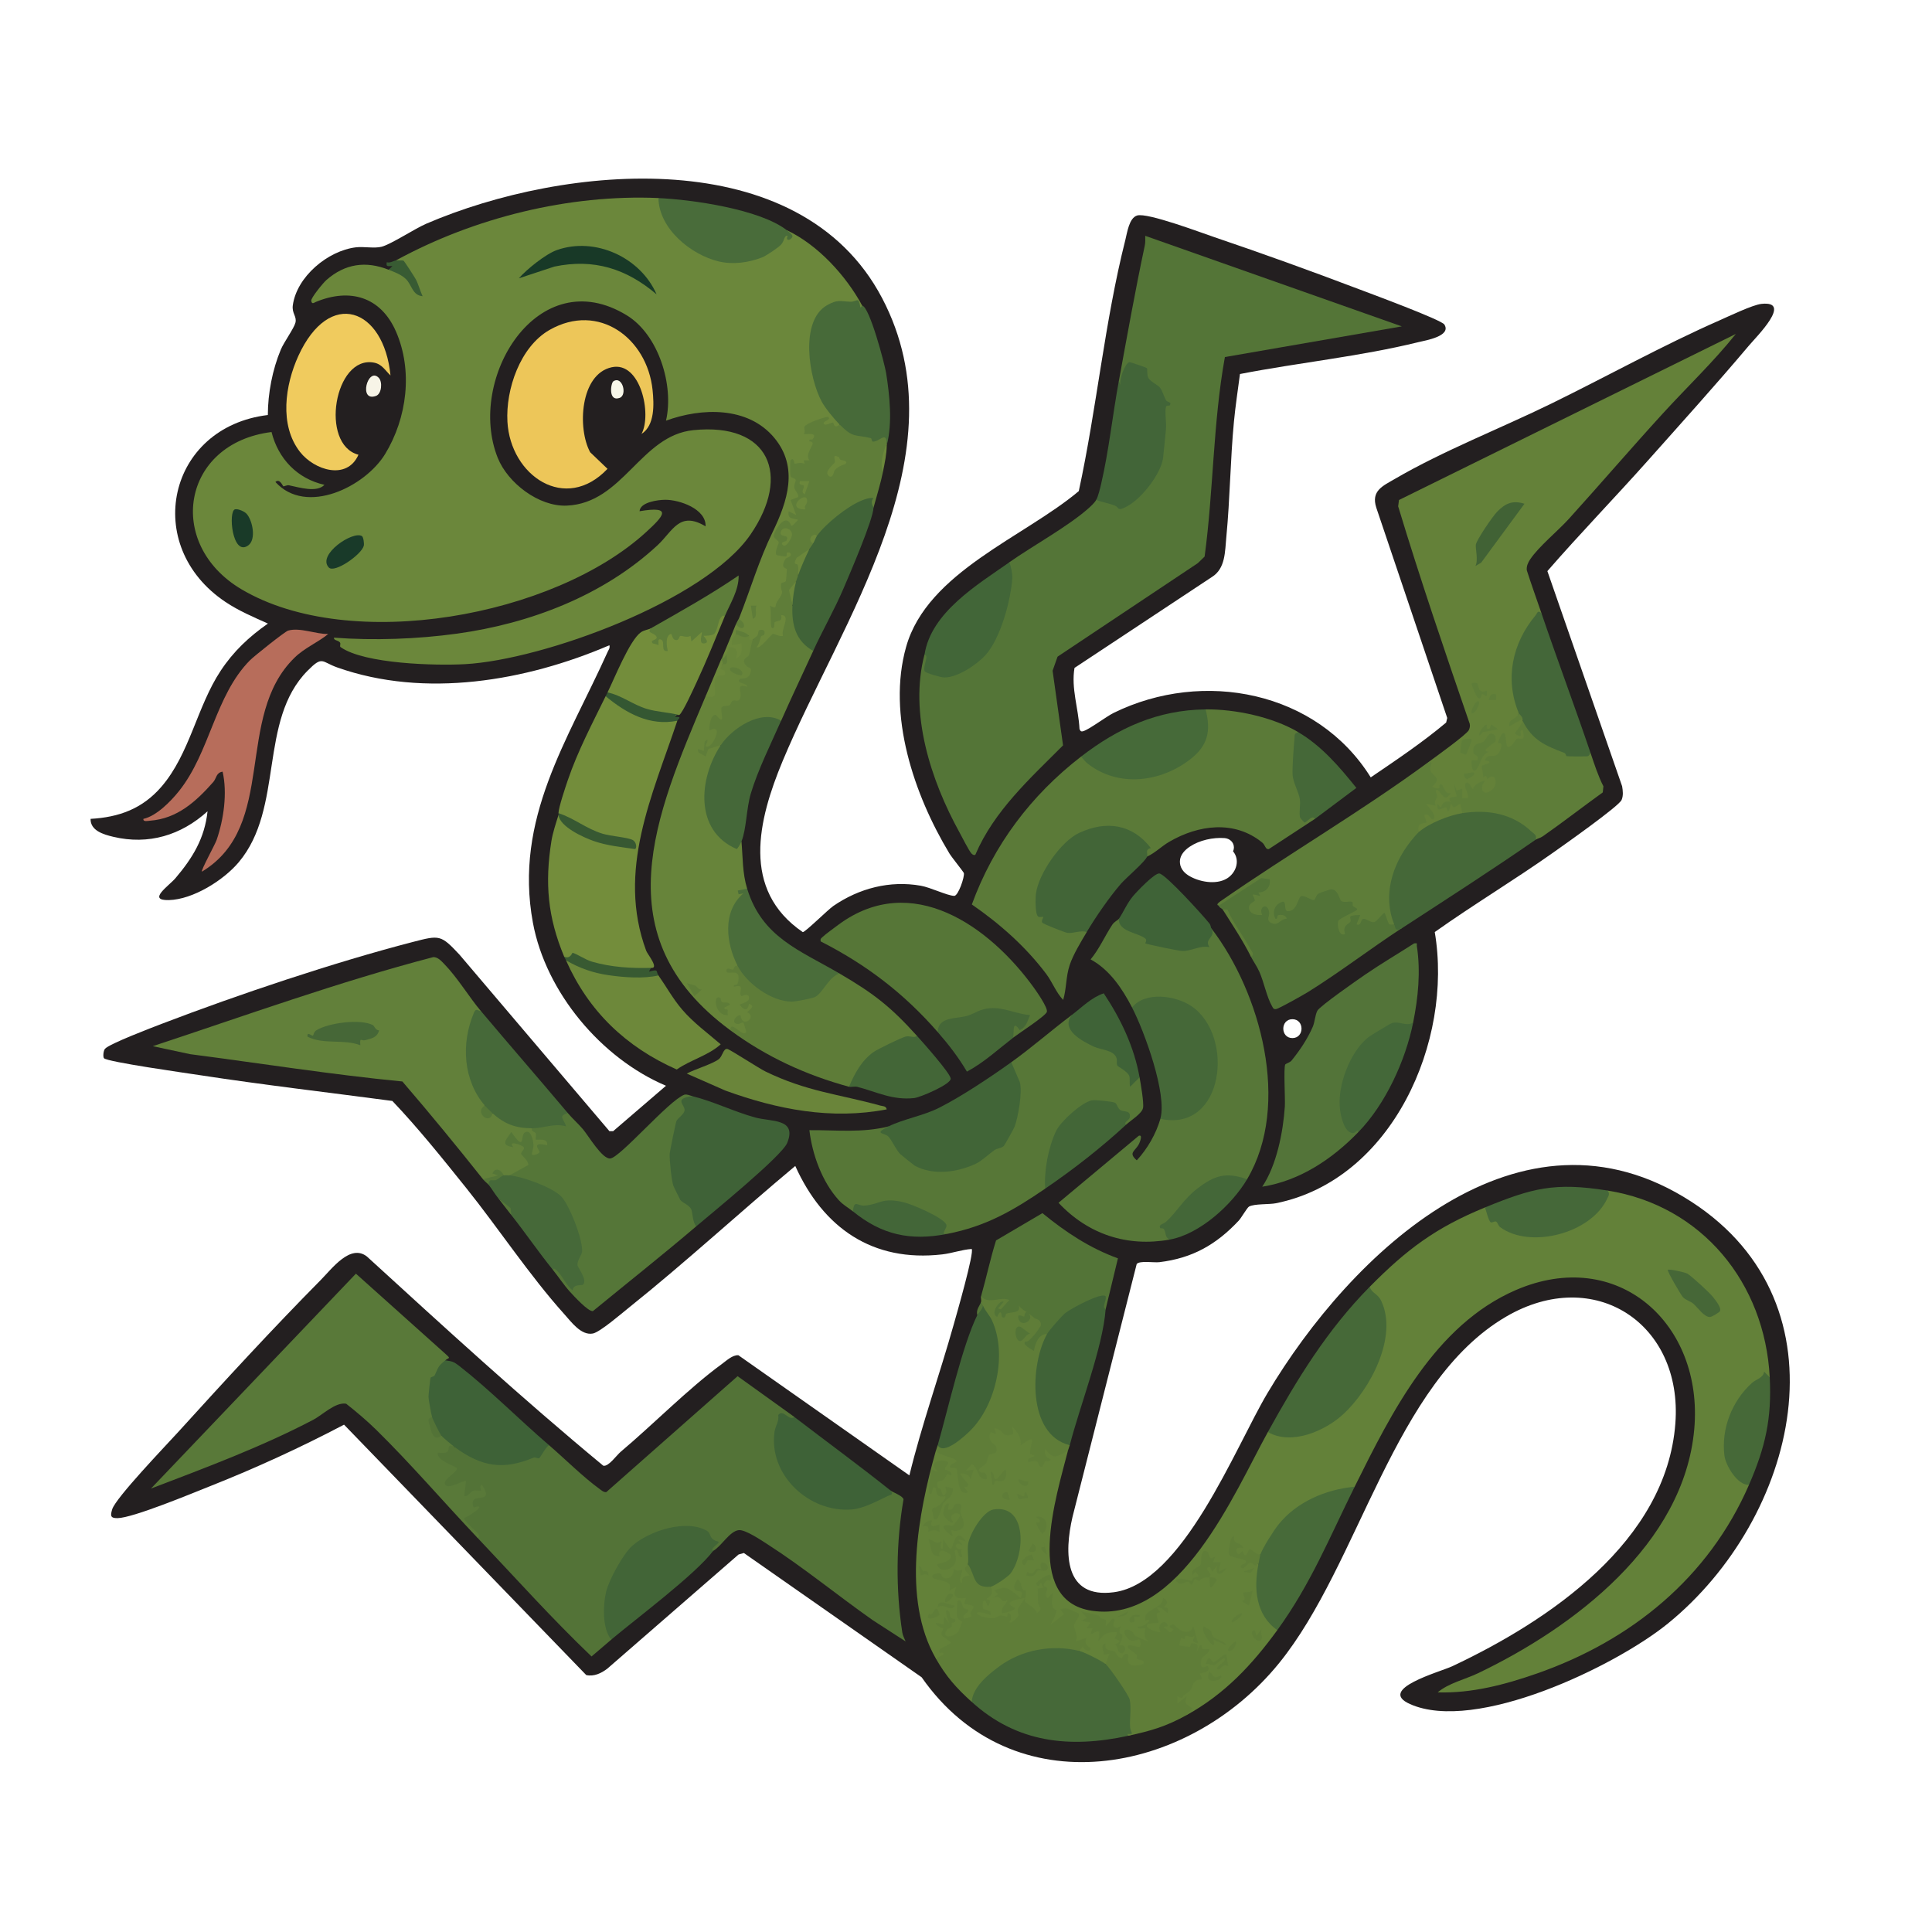 <?xml version="1.0" encoding="UTF-8"?>
<svg id="Layer_1" xmlns="http://www.w3.org/2000/svg" version="1.1" viewBox="0 0 1024 1024">
  <!-- Generator: Adobe Illustrator 29.5.1, SVG Export Plug-In . SVG Version: 2.1.0 Build 141)  -->
  <defs>
    <style>
      .st0 {
        fill: #f7f4e7;
      }

      .st1 {
        fill: #456838;
      }

      .st2 {
        fill: #b76d5b;
      }

      .st3 {
        fill: #466938;
      }

      .st4 {
        fill: #446839;
      }

      .st5 {
        fill: #edc659;
      }

      .st6 {
        fill: #426638;
      }

      .st7 {
        fill: #466939;
      }

      .st8 {
        fill: #5e7d39;
      }

      .st9 {
        fill: #446739;
      }

      .st10 {
        fill: #527337;
      }

      .st11 {
        fill: #476937;
      }

      .st12 {
        fill: #5e7c38;
      }

      .st13 {
        fill: #f0cb5e;
      }

      .st14 {
        fill: #547537;
      }

      .st15 {
        fill: #456737;
      }

      .st16 {
        fill: #67843a;
      }

      .st17 {
        fill: #496c3a;
      }

      .st18 {
        fill: #5b7a38;
      }

      .st19 {
        fill: #3f6337;
      }

      .st20 {
        fill: #416235;
      }

      .st21 {
        fill: #638139;
      }

      .st22 {
        fill: #456839;
      }

      .st23 {
        fill: #3f6237;
      }

      .st24 {
        fill: #5e7d3a;
      }

      .st25 {
        fill: #231f20;
      }

      .st26 {
        fill: #183927;
      }

      .st27 {
        fill: #567637;
      }

      .st28 {
        fill: #6a853a;
      }

      .st29 {
        fill: #4a6d3a;
      }

      .st30 {
        fill: #5f7d39;
      }

      .st31 {
        fill: #577738;
      }

      .st32 {
        fill: #6d883a;
      }

      .st33 {
        fill: #406337;
      }

      .st34 {
        fill: #738d3b;
      }

      .st35 {
        fill: #375832;
      }

      .st36 {
        fill: #476a39;
      }

      .st37 {
        fill: #557638;
      }

      .st38 {
        fill: #3e6237;
      }

      .st39 {
        fill: #f8f7ea;
      }

      .st40 {
        fill: #416537;
      }

      .st41 {
        fill: #466737;
      }

      .st42 {
        fill: #436638;
      }

      .st43 {
        fill: #577737;
      }

      .st44 {
        fill: #426538;
      }

      .st45 {
        fill: #6b873b;
      }

      .st46 {
        fill: #648139;
      }

      .st47 {
        fill: #446738;
      }

      .st48 {
        fill: #466a39;
      }

      .st49 {
        fill: #385b33;
      }

      .st50 {
        fill: #597939;
      }

      .st51 {
        fill: #5f7d38;
      }

      .st52 {
        fill: #345732;
      }

      .st53 {
        fill: #436637;
      }

      .st54 {
        fill: #385a32;
      }

      .st55 {
        fill: #537437;
      }

      .st56 {
        fill: #537337;
      }

      .st57 {
        fill: #193a29;
      }

      .st58 {
        fill: #426537;
      }

      .st59 {
        fill: #537439;
      }

      .st60 {
        fill: #62803a;
      }

      .st61 {
        fill: #193a28;
      }
    </style>
  </defs>
  <path class="st25" d="M896.51,636.97c-90.78-58.85-180.64,27.39-224.69,101.35-17.2,28.88-44.9,100.7-81.41,105.59-26.51,3.55-26.37-20.87-21.95-39.95l34.01-133.99c1.48-1.95,9.14-.64,12.01-.99,17.54-2.11,30.16-9.32,42.03-21.97,1.46-1.56,4.49-6.94,5.5-7.5,2.82-1.56,10.73-1.05,14.24-1.76,61.72-12.41,94.02-85.94,84.2-143.74,20.59-14.62,42.26-27.6,62.87-42.19,5.34-3.78,34.73-24.47,36.16-27.83.98-2.32.68-4.87.28-7.26l-39.62-114.03c17.35-19.95,35.8-38.95,53.37-58.69,17.86-20.07,36.14-40.32,53.43-60.81,4.04-4.79,23.4-23.94,6.65-22.13-4.7.51-17.2,6.53-22.27,8.76-29.92,13.16-59.52,29.61-88.97,44.03-26.73,13.09-57.62,25.12-83.03,39.97-6.43,3.75-12.72,6.29-9.87,15.22l37.61,111.49-.57,2.43c-12.55,10.55-26.37,19.81-39.97,29.06-28.53-45.79-88.85-57.42-136.2-34.21-4.05,1.99-13.11,8.91-16.28,9.75-1.28.34-1.48-.29-1.88-1.22-.53-10.78-4.51-21.52-2.65-32.34l72.82-48.18c7.26-4.51,6.91-13.58,7.66-21.34,1.95-20.19,2.09-40.76,4.02-60.98.8-8.4,2.1-16.92,3.2-25.29v.02c31.35-6.09,63.56-9.27,94.61-16.9,3.8-.93,17.6-3.16,13.72-9.34-1.59-2.52-39.33-16.47-45.29-18.73-25.24-9.57-50.92-18.88-76.48-27.52-7.31-2.47-35.59-13.16-41.06-11.53-4.25,1.27-5.28,9.05-6.22,12.79-11.06,43.74-15.16,89.21-24.71,133.29-28.81,24.31-80.28,42.88-91.5,82.5-10.22,36.08,4.21,78.54,22.91,109.53,1.26,2.09,7.49,9.77,7.67,10.41.51,1.84-2.95,12.19-5.13,12.1-3.78-.15-12.51-4.47-17.67-5.38-16.38-2.91-32.73,1.34-46.38,10.73-2.86,1.96-14.84,13.86-16.18,13.86-32.83-22.42-23.72-59.37-10.67-90.71,30.81-73.95,95.81-163.26,52.7-245.34-43.67-83.13-168.36-70.92-241.51-39.46-6.19,2.66-18.79,10.97-23.76,12.24-3.97,1.01-9.37-.21-13.68.32-14.81,1.81-31.26,15.48-33.38,30.68-.61,4.34,2.22,5.89,1.39,9.23-.77,3.06-6.06,10.24-7.77,14.32-4.44,10.63-6.84,23.15-6.86,34.64-53.11,6.4-67.02,69.28-22.48,99.07,7.04,4.72,14.84,8.02,22.52,11.47-10.04,7.02-18.23,14.71-25.02,24.98-12.64,19.1-16.37,44.07-31.46,61.54-10.02,11.59-22.37,16.15-37.52,16.99-.13,6.27,6.92,8.29,12,9.5,18.73,4.46,36-.82,50-13.51-1.52,14.35-7.95,24.78-17.02,35.47-3.42,4.03-15.27,11.88-3.47,11.59,12.77-.32,28.97-10.49,37.01-20.05,24.23-28.81,10.3-75.05,36.49-101.51,8.06-8.15,7.29-4.74,15.73-1.75,46.5,16.46,100.01,7.24,144.26-11.76.39,1.56-.41,2.35-.95,3.54-20.98,46.67-49.77,88.4-39.6,143.5,6.81,36.9,36.27,71.94,70.55,86.44l-28,24.06h-1.99l-79.49-93.57c-9.89-10.57-10.49-10.39-24.73-6.7-41.67,10.8-92.43,27.83-132.74,43.26-5.02,1.93-28.05,10.66-30.4,13.36-.89,1.02-1.14,4.27-.54,4.99,1.65,1.97,44.32,7.98,50.56,8.94,33.99,5.22,68.2,9.17,102.29,13.71,13.69,14.39,26.49,30.36,39.02,45.98,17.29,21.56,33.8,46.67,52.05,66.95,3.78,4.2,9,11.53,15.22,10.33,3.78-.73,15.41-10.78,19.23-13.83,30.05-24.04,58.49-50.3,88.03-74.97,14.78,32.8,40.94,51.12,77.87,46.87,5.26-.6,10.33-2.51,15.62-2.87,1.54,1.59-8.08,34.95-9.5,40-7.51,26.75-16.93,53.02-23.51,80l-90.65-63.7c-3.17-.16-6.33,2.92-8.82,4.73-17.48,12.76-36.39,32.03-53.54,46.46-2.26,1.9-6.47,8.05-9.24,7.37-42.98-35.55-84.1-73.24-125.25-110.86-8.77-6.9-18.52,6.41-24.53,12.48-25.47,25.74-51.12,53.66-75.49,80.51-6.2,6.84-33.23,34.98-35.01,41-.99,3.33-1.03,4.72,2.83,4.67,8.19-.11,39.4-13.11,48.95-16.9,24.24-9.61,48.06-20.53,71.11-32.65l128.36,132.71c4.11.94,8.05-.99,11.2-3.4l69.54-60.49,2.81-.8,94.23,65.87c48.21,69.1,141.06,52.18,189.47-7.52,42.85-52.84,60.55-148.76,120.35-183.65,46.78-27.29,93.69,3.73,89.66,56.66-4.76,62.61-66.95,104.53-118.31,128.69-6.29,2.96-40.11,12.07-22.36,20.01,34.86,15.59,108.8-20.01,136.7-42.67,68.33-55.51,97.09-168.71,12.51-223.54ZM685,540.2c6.45,0,6.43,10,0,10s-6.43-10,0-10ZM630.59,448.76c5.16-3.45,12.28-4.99,18.41-4.56,2.7.19,5,2.14,5,5,0,.68-.17,1.37-.46,2.01.23.29.46.59.67.92,2.98,4.72.61,10.71-3.87,13.46-5.84,3.59-15.09,1.83-20.58-1.66-2.62-1.67-4.5-4.26-4.39-7.46.11-3.36,2.59-5.95,5.23-7.71Z"/>
  <path class="st45" d="M349,105l2.08,1.58c5.53,30.38,49.55,43.12,65.92,15.42,16.44,7.71,31.46,24.14,40,40,1.79,3.08-2.89,2.86-3.33-.58-34.07-4.28-24.61,46.45-8.24,61.14l-.43,2.44c.45.76.75,1.75.19,2.32-.72.75-10.75-.43-10.47-3.21-7.46,2.4-8.35,3.95-2.68,4.65,2,.11-1.29,14.75-1.83,15.36-1.12,1.29-2.25,2.22-3.81,2.99-6.34.2-7.75,1.66-2.91,6.8l-.57,4.24c2.59,3.73,2.94,5.8-1.17,8.53,1.41,2.48,1.82,4.72,1.22,6.72,3.45,4.59-3.01,9.7-6.59,4.42-3.54,3.2-5.61,5.48-1.81,9.33-2,5.95-1.24,7.28,2.26,4,5.22-.15,5.27,2.6.16,8.27,3.35,2.05,2.42,9.68-1.09,11.33,1.6,4.74-2.08,10.13-5.41,13.01-.39,2.9.16,4.04,1.65,3.41.19-2.57,2.32-3.57,4.6-2.37,3.54,1.88.3,18.63-6.63,13.38-3.27,4.73-12.26,11.34-9.32,1.29l-1.8-.48c-1.36,4.13-5.67-.09-2-2-2.62-.92-4.95-1.25-7-1,1.32,1.43,1.05,2.22.11,3.54,11.18-.51.7,19.13-1.9,5.73-.58,1.18-1.65,1.76-3.21,1.73-.12,3.4-2.31,4.87-2,1,2.37-5.61,4.74-11.35,7-17,1.34-.09,2.01-1.42,2-4,6.21-15.81,10.1-29.64,17.52-44.98,7.88-16.29,13.89-34.3.89-49.94-13.94-16.77-38.52-16.02-57.41-9.1,4.33-18.67-3.88-45.46-20.7-55.79-47.17-28.99-85.19,33.64-68.48,75.48,5.32,13.33,21.82,26,36.64,25.33,29.9-1.35,39-37.16,67.06-40,40.27-4.09,51.94,23.74,30.3,55.3-24.08,35.12-109.88,66.42-151.27,68.73-15.43.86-53.25-.07-65.97-9-.79-.56.29-1.75-.46-2.59-1.07-1.19-3.21-.89-3.12-2.45,21.24,1.59,44.22.77,65.35-2.15,38.57-5.33,77.41-20.12,106.17-46.83,8.13-7.55,11.56-18.37,25.46-10.03.4-9.24-13.94-14.17-21.51-14.07-3.84.05-13.13,1.25-13.48,6.06,17.87-3,12.7,2.62,3.52,11.03-48.79,44.73-156.62,64.58-214.45,30.39-40.66-24.04-31.66-77.47,15.87-83.39,3.57,14.22,13.73,24.78,28.05,27.98-4.07,4.31-13.42,1.35-18.8.25-1.12-.23-2.55.71-3.03.51-.24-.1-1.89-4.36-4.16-2.27,16.31,18.03,47.62,2.49,58.16-14.83,11.64-19.11,14.82-44.23,5.69-65.02-8.02-18.26-24.26-23.06-42.35-15.61-1.02.42-2.14,1.53-2.51-.55-.27-1.5,6.35-9.54,7.99-10.99,9.94-8.74,20.95-10.25,33.01-5.49,4.14-2.88,10.85,2.96,13.13,7.05-2.36-4.84-5.49-8.96-9.13-12.05,41.49-22.63,91.56-35.04,139-33l.03.03Z"/>
  <path class="st21" d="M938,730c-19.29,6.83-32.72,42.82-12.2,54.91l1.2,2.09c-21.39,49.2-62.38,82.55-112.48,100.02-16.85,5.88-34.52,10.55-52.52,9.97,5.78-4.91,14.5-6.85,21.36-10.13,50.67-24.23,109.18-68.44,114.63-129.37,4.99-55.86-40.52-97.15-94.68-73.68-42.73,18.52-65.75,64.8-85.31,104.19l-2.35,2.27c-20.64,2.29-36.89,14.7-45.21,33.07l-2.44.66-.45,1.32c-5.81-1.57-9.25.05-1.19,2.26l.64,1.42,1.64,2.13c-1.88,10.74-.89,22.82,8.09,30.16l.27,2.71c-13.35,18.37-27.83,33.84-48,45-.48-4.23-1.6-5.81-3.38-4.75-7.92-2.81-1.89-6.57,3.26-9.21,2.15-3.56,4.47-6.91,6.98-10.03-2.59-2.77-1.55-6.8,1.28-9-5.37,2.73-4.76-3.99-4.56-3.6,1.65,3.11-13.5,4.1-8.45-4.77,3.94-1.87-.71-3.58-3.63-.77-2.54-1.9-4.88-1.88-7.02.07-5.08-2.02-6.32-1.6-3.73,1.26-.39,2.41-4.27,5.79-6.76,6.73,1.4,1.97,3.04,3.76,4.92,5.38,1.04,5.55-11.18,6.26-11.93.54-3.25.02-4.87-1.16-6.4-3.81-.27,2.31-.8,5.37-3.59,4.96l-2.03,1.01-11.53-5.77-.44-2.24c-3.7-3.14,5.77-7.24,3.16-4.61-5.99,6.02-10.23-9.85-5.58-14l-3.85-1.76c-.75,3.49-7.51,9.83-10.02,5.99,2.78-6.56,1.02-9.75-3.29-14.98-.58-1.3-.72-3.6-.44-2.3,2.2,10.1,1.56,18.3-8.92,7.93l-1.74,2.26c2.05,5.04-6.13,11.85-7.87,5.15l-2.87-.47c-4.96,3.66-19.45-.13-11.59-5.76l-.09-2.43,6.1-9.02.13-2.1c12.63-2.65,18.4-26.89,10.01-34.83-10.94-10.35-23.48,14.39-20.02,23.87l-2.13,1.06c.17,2.34.65,4.7,1.45,7.06-.49.29-.92.61-1.13,1.04-.18.37-4.31,3.8-6.08,1.87-.85-.92.3-6.19.71-6.35,2.78-1.05-2.25,4.3-3.62,5.39,3.46,1.56,4.69,3.81,3.67,6.76,3.69-.06,5.57,1.18,5.62,3.73,6.46.1,3.12,11.48-1.88,11.3-.74,3.86-2.2,7.58-6.2,8.95.44,3.77-1.67,4.78-4.63,6.02,2.38,3.34-2.25,6.87-4.9,4.23-18.1-31.56-9.3-76.92,0-110,3.21-.66,11.9,1.66,12.59,5.29-.58,3.63-.16,6.36,2.54,3.17,2.34-2.77,4.12-4.7,7.19-1.25l2.14-1.24c1.02-3.92,2.96-6.13,5.82-6.63-8.42-7.85-.6-17.52,8.16-9.6,1.63-7.93,6.97-1.32,8.25,3.55,6.34-3.28,6.99,1.46,5.38,6.55.96,2.37,3.19,6.72,4.7,3.98-2.62-6.85,1.64-7.04,6.32-2.95,2.73-1.41,5.04-1.7,6.92-.87-5.93,23.36-24.05,79.37,12.76,84.74,46.63,6.8,75.33-62.31,93.24-94.74l2.35-1.02c31.36,13.38,70.6-44.43,55.38-68.59-3.9-2.75-5.14-5.21-3.72-7.38,19.66-19.92,35.11-31.41,61-42,2.09-.13,3.43,1.74,4.02,5.62l2.79.21c16.02,16.74,49.93,5.65,58.18-14.82,50.12,7.92,83.43,49.02,86,99v-.02Z"/>
  <path class="st14" d="M593,202c4.41-23.99,8.67-47.94,13.74-71.76.37-1.73.28-3.5.26-5.25l135.99,48-93.77,16.25c-6.32,34.85-6.01,70.63-10.75,105.75l-3.55,3.45-74.39,49.61-2.63,7.45,5.54,39.56c-17.46,17.51-36.58,34.73-46.47,57.94-.47.43-1.38.13-2.07-.63-1.43-1.57-5.04-8.82-6.44-11.35-15.09-27.36-26.66-62.9-18.48-94.02,2.99-1.7,3.64.85,1.95,7.66,28.59,10.86,45.03-32.02,41.7-54.38l1.35-2.28c12.54-8.81,31.11-18.96,41.93-28.57,1.27-1.13,3.29-3.01,4.07-4.43,2.99-2.5,10.12.39,12.8,2.92,20.78-10.13,23.61-32.12,22.47-53.09-.33-6.03-4.07-9.19-9.06-13.13.16-5.74-8.31-10.92-10.16-4.1-.56,3.49-3.23,11.26-4.04,4.4h.01Z"/>
  <path class="st56" d="M421,751c.2,3.14-1.95,3.29-6.44.43-11.88,35.88,29.97,59.43,57.44,38.57,1.27,1.02,6.32,2.69,6.89,4.65-3.95,22.84-4.19,47.66-.65,70.61.26,1.68,1.15,3.19,1.76,4.73l-17.31-11.18c-18.64-13.09-36.63-27.92-55.77-40.23-3.38-2.17-11.87-7.93-15.32-7.58-4.9.5-9.26,8.63-13.59,11-2.99,1.67-2.94-1.85-.61-3.83-6.32-12.38-24.45-6.91-34.5-1.76-15.04,7.7-26.31,34.77-17.96,50.51l-.92,2.08c-3.52,2.95-6.95,6.04-10.5,8.96-21.07-20.12-40.48-41.83-60.5-62.96-.73-2.17-3.03-4.98-6.9-8.44-2.33-2.17-1.16-4.27,3.53-6.31-2.13-3.76-1.09-7.28,3.27-8.23-7.04,4.49-9.87,3.07-8.49-4.25-10.6,5.37-14.69-2.29-5.01-8.78-6.49-2.12-15.13-10.59-3.72-10.88.49-4.04,2.52-3.07,5.31-1.11l3.32-.1c12.92,10.07,26.29,8.49,40.79,3.52,1.67-3.93,3.63-5.41,5.89-4.43,8.25,7.09,18,16.83,26.5,22.99,1.04.75,2.51,2.12,3.85,1.86l69.58-61.43,30.06,21.58h0Z"/>
  <path class="st46" d="M757,404c3.53-2.59,20.45-14.74,21.5-17.02.51-1.11.74-2.13.48-3.35-13.15-38.25-26.22-76.56-37.93-115.27l.44-3.35,178.51-88c-11.79,14.78-25.73,27.99-38.51,41.98-16.88,18.46-33.18,37.48-49.97,56.03-5.75,6.35-16.04,14.73-20.52,21.48-1.14,1.72-2,3.63-1.77,5.75,2.44,7.65,5.18,15.16,7.77,22.76-11.66,13.84-17.71,31.99-11.09,49.82l-.91,3.18c.18,1.58.85,2.58,2,3,.92.24.9.57,0,1,1.27,3.42,2.01,6.65,2.22,9.69-3.11,1.31-5.92,3.29-8.44,5.93-2.46-.91-4.37.32-5.75,3.69-3.57.56-5.12,2.04-4.66,4.44-3.7,1.6-3.57,2.52-.57,5.46-4.08.67.19-3.44,3.63-.43,5.87,5.13-7.2,18.12-10.02,6.84-1.11,1.3-1.93,2.12-3.89,1.84,2.07,4.87-2.92,7.59-6.15,3.87-3.58,1.09-5.57,2.96-5.97,5.62-2.05-6.79,14.05-4.94,7.6,2.06l-1.01,2.21c-6.99,1.57-13.84,4.29-19.68,8.48l-2.31-.7c-4.03-.53-2.21-5.44,1.21-6.48-.37-2.68.15-4.36,2.94-4.95-2.87-2.47-1.13-5.97,2.47-5.08,1.61-2.58.91-4.89-.99-7.29,2.42-2.65,1.92-5.59-1.51-8.83.98-2.13,1.27-3.59.88-4.37h0Z"/>
  <path class="st18" d="M688,388l-.89,22.77c3,7.44,3.82,15.23,4.53,22.54,2.42-1.9,5.88-3.5,5.36.68l-24.52,16.05c-1.88.27-1.75-2.07-3.51-3.5-14.72-11.98-33.83-9.38-49.28-.35-4.09,2.39-7.47,5.89-11.69,7.81-2.8-.15-2.43-3.06-1.05-5.03-20.58-21.51-47.68-2.46-55.02,21.18-1.08,3.49-2.44,12.62.84,13.92,3.45,7.46,13.86,9.36,21.76,7.61.84.52,1.31,1.31,1.48,2.32-3.05,5.11-7.18,11.89-9.04,17.46-2.08,6.21-1.64,12.36-3.46,18.53-3.87-4.08-5.65-9.35-9.09-13.91-10.86-14.41-24.54-26.48-39.33-36.69,11.54-31.59,31.42-57.91,57.92-78.4l2.23-.47c17.27,20.81,69.2,8.42,62.26-22.23l1.51-2.3c15.73-.15,35.41,4.02,49,12h0Z"/>
  <path class="st31" d="M593,487c4.09,3.65,9.01,6.48,14.75,8.49l2.31,3.27c9.51,3.31,18.81,3.67,27.9,1.08,1.07-2.82,2.54-5.39,4.04-7.84,26.19,34.17,42.34,93.51,19,133l-2.49,1.29c-8.6-3.13-16.01-.34-22.76,5.31-2.27,1.9-17.03,16.92-17.35,18.14,1.3,2.42,1.83,4.84,1.61,7.26-22.65,4.07-43.34-2.83-58.98-19.5l42.5-35.49c2.46-.92.44,3.73.2,4.21-2.07,4.1-5.95,4.61-1.22,8.78,5.65-6.09,10.2-14.02,12.51-22l2.31-1.6c45.51,1.43,26.28-80.38-14.96-57.05l-2.35-.35c-5.22-10.03-11.87-20.01-21.98-25.5,4.65-5.57,7.57-12.46,11.54-18.45,1.01-1.53,2.98-2.39,3.44-3.05h-.02Z"/>
  <path class="st60" d="M255,536c-9.38,12.74-7.57,34.03,2.06,46.9l-.06,3.1c-.53,4.34.8,5.67,4,4l2.74-.28c4.62,3.97,10.29,6.11,16.38,6.24l1.87,2.04c2.45.39,3.81,1.74,4.08,4.04,6.47-.35,8.53,6.98,1.33,6.51.41,8.37-9.95,7.22-6.64-1.74-1.5-9.9-3.02-2.38-1.36,2.87l-.93,1.62c8.12,7.38-1.21,11.25-8.49,11.7-.93,2.67-1.85,2.49-3,0-.68.34-1.43.51-2.15.19-2.15-.95.5-2.3-.22-.8-1.09,2.26-6.43,4.01-8.63,2.61-13.89-17.49-28.13-34.85-42.71-51.79-37.58-3.64-75.02-9.61-112.52-14.48l-19.77-4.23c49.33-16.28,98.34-34.06,148.69-47.22,2.46-.02,4.26,2.1,5.83,3.71,7.08,7.27,13.07,17.41,19.48,25.02h.02Z"/>
  <path class="st50" d="M253,815c-17.83-18.82-34.99-38.88-53.46-57.04-4.91-4.83-10.79-9.81-16.09-13.97-5.7-.95-12.46,5.92-17.43,8.53-27.53,14.44-57.02,25.37-86.02,36.47l108.64-113.92,47.89,42.9c2.51,2.3,1.32,1.51-.53,3.02l.47,1.34c-6.75,8.44-9.26,15.99-5.81,27.05l-1.66,1.61c-.73,3.09.6,9.08,5,10,2.55-1.61,8.15,3.21,7,6-4.95-2.57-1.8,1.91-4.62,2.88-1.25.43-3,.02-4.37.12-.62,4.23,9.15,7.02,9.99,8.01,1.58,1.88-8.02,6.04-5.99,8.97,1.88,2.71,9.88-2.82,11-1.98l-.99,7.99c2.32.4,2.81-2.16,4.7-2.8,1.42-.48,3.58.11,4.29-.22.14-.06-1.35-2.27.51-2.97,7.36,11.81-7.78,2.43-4.5,12,7.98-2.45-1.98,4.59-5,5.51-.31,1.53,4.86,5.73,6.01,6.97.75.81,3.35,2.67.99,3.52h-.02Z"/>
  <path class="st43" d="M568,538l1.13,1.87c-3.11,8.88,12.65,13.54,19.28,15.43,3.83,1.38,5.98,4.29,5.52,8.33l5.31,4.08c.69,2.69,2.28,3.79,4.76,3.29.6,3.39,2.38,13.57,1.83,16.26-.6,2.96-6.38,6.48-8.83,8.74-3.1,1.16-3.12-.44-.06-4.8-3.48-.3-5.69-1.61-6.96-4.98-22.95-6.33-35.09,21.7-34.12,40.86l-1.87,2.92c-17,11.63-31.37,19.98-52,24-4.25.7-4.2-1.11-2.33-4.3-11.51-8.49-25.68-14.84-39.91-8.84-3.01-.44-5.59-.06-7.75,1.15-2.63-2.14-4.98-3.2-7.51-5.99-8.74-9.64-14.01-24.16-15.49-37.01,14.24-.1,27.97,1.55,42-2-.33,2.77-.21,3.04,1.88,4.69,10.37,22.26,36.78,21.88,53.12,6.21,7.68-1.71,10.71-12.94,11.99-19.99,1.63-8.98,1.37-14.79-3.3-22.89l1.31-2.02c10.78-7.72,21.24-16.9,32-25h0Z"/>
  <path class="st34" d="M359,382c-13.22,39.54-32.23,79.46-16.48,121.98.65,1.74,7.1,9.53,2.48,9.02-.92.89-1.97,1.85-3.29,2.06-10.64,1.7-27.9-2.15-37.38-7.6-1.66,2.07-3.86,1.5-5.33-.46-8.7-20.87-10.3-38.96-6.74-61.24.68-4.29,2.42-9.56,3.74-13.76,4.08,3.27,4.08,2.94,0-1,.05-3.04,3.74-13.95,4.96-17.54,5.25-15.4,12.94-29.95,20.04-44.46l1.65-.37c10.4,8.43,21.7,12.35,33.9,11.76l2.45,1.6h0Z"/>
  <path class="st16" d="M397,337c1.09,1.31-1.23,2.42,2,2,2.23,2.81.64,9.49-2.76,11.47,4.3,3.44,5.4,7.06.25,10.54,1.31,2.67.78,4.65-2.29,4.74.98,4.05-.2,8-5,7.61-.78,1.8-2.42,2.82-4.93,3.03,1.28,4.51-.52,9.04-5.12,5.24-.62-.09-1.13,2.54-1.03,2.64,5.34,1,3.91,5.43,2.12,9.17l1.76,1.57.7,2.62c-7.92,12.89-11.68,33.3.14,44.98,3.61,3.57,6,5.58,10.16,3.39.74,8.51.46,16.73,3,25-.29,1.38-.66,2.8-1.12,4.25-9.53,9.17-7.99,23.3-2.82,34.38l-1.06,2.37-.29,2.13c2.36,3.15,3.64,6.85,3.86,11.09,4.5-.18,7.19,8.26,4.47,11.18,1.88,2.9.23,5.31-2.38,7.07,2.26,7.87-3.15,6.47-7.49,2.53h-2.17c-67.57-49.81-39.76-113.66-13-177,.89-1.07,1.72-1.78,3.01-1.61.28-5.37,2.72-11.88,5.99-15.39.55-1.61,1.22-3.27,2-5,.13-.98,1.43-2.52,1.01-4,4.28-.22,5.53,2.23,4,6,3.5-1.38,3.2-4.77,2.99-7.99l-4.99.99c-.76-3.06.87-4.07,1.99-6,1.78-.42,4.12-.08,7,1h0Z"/>
  <path class="st37" d="M367,581c-.1,1.69-1.35,2.65-3.76,2.88,3.17,4.77.79,7.69-2.92,11.09-3.56,13.28-5.65,27.61,1.92,39.92,5.87,2.76,8.57,9.3,6.76,15.11-17.95,15.27-36.47,29.95-54.71,44.89-2.3.62-10.38-8.22-12.32-10.36-3.11-3.44-5.98-7.83-8.97-11.53-.27-.51-.47-1.01-.39-1.46.83-4.7,9.43,7.09,10.1,8.78,5.53.2,6-2.93,1.43-9.38,3.04-8.02,2.58-11.22-.14-19.19-6.34-18.61-13.6-22.46-32.8-26.61l-1.2-2.14,10.02-5.53c-.04-2.72-3.72-5.01-3.8-5.97-.1-1.21,2.18-2.37,1.31-3.53-.79-1.04-8.6-3.91-5.53.01-7.2-.94-3.58-4.06-.99-7.99,7.58,10.9,4.82,1.99,6.92.44,3.3-2.44,4.58,3.45,4.83,6.32.13,1.46-1.16,4.85-.77,5.24.63.62,4.04-.51,3.98-1.49-.07-1.12-4.81-5.51,4.01-3.5.74-4.19-5.54-2.55-5.98-3.02-.3-.32.29-2.29-.04-3.21-.4-1.09-2.58-.74-1.97-2.77l1.31-2.04,12.7-1.58c-.13-3.71,1.22-7.41,5-4.38,2.39,2.84,5.56,5.66,7.98,8.52,2.89,3.41,10.18,15.87,14.45,15.51,5.29-.45,31.11-30.84,39.33-33.83,1.48-.33,2.87.46,4.25.8h-.01Z"/>
  <path class="st27" d="M537,550c-3.55-1.45-1.95-8.91,2.39-7.89,1.65,2.74,4.05-1.93,3.71-2.4-2-2.79-25.6-4.96-29.68.55l-11.1,2.18-5.32,4.56c-17.83-20.44-37.79-35.71-61.99-48.02-.36-1.5.21-1.6,1.05-2.43,1.31-1.3,6.56-5.12,8.47-6.53,38.68-28.5,79.87.81,103.45,33.49,1.63,2.26,7.44,10.6,6.89,12.77s-14.9,11.42-17.87,13.71h0Z"/>
  <path class="st59" d="M720,600c-13.83,14.27-30.96,25.8-51,28.99,7.62-11.31,11.09-28.97,11.99-42.5.26-3.91-.73-20.66.22-22.29.28-.48,2.47-1,3.36-2.11,4.37-5.39,8.35-11.3,11.2-17.82,1.16-2.66,1.2-6.1,2.45-8.55s21.62-16.61,25.64-19.36c8.32-5.68,17.17-10.89,25.66-16.35,2.11-.29,1.25.16,1.45,1.49,2.05,13.45.7,27.22-1.98,40.49l-1.55,2.66c-24.81-4.49-45.11,35.42-30.43,53.94,1.96-1.69,3.85-1.17,2.99,1.4h0Z"/>
  <path class="st5" d="M340.01,230c5.61-10.25-.46-38.68-15.79-35.35-16.78,3.65-18.28,32.45-11.42,45.05l9.19,8.79c-22.3,23.56-51.43,3.68-53.04-24.94-.97-17.17,6.74-39.83,22.38-48.71,25.99-14.76,51.64,4.38,54.54,31.79.8,7.58,1.26,18.87-5.87,23.38h.01Z"/>
  <path class="st30" d="M399,339c.26-.56,1.74-1.27,2.38-2.13.67-.9.37-2.71,1.12-2.9,2.14-.53,3.33.28,2.52,2.52-.1.28-1.44.37-1.64.82-.84,1.82-.7,3.91-2.38,5.67,1.5,1.49,8.02-6.99,8.58-7,1.38-.02,3.54,1.6,5.41,1.02-1.22-3.8,4.54-10.85-.99-11.01.96,3.99-2.02,2.53-3.46,3.94-.28.27.29,3-1.04,3.04-1.82.05-.29-10.31-1.49-11.98,4.32,2.26,2.33.07,3.99-2.29,4.47-6.33,1.51-4.17,1.96-9.13.08-.93,2.06-.83,2.54-1.52.18-.27.6-6.12.56-6.45-.06-.48-3.9-.27-.74-5.32.47-.75,2.19-.9,2.68-1.8.83-1.55-1.39-2.05-1.98-1.47-.17.16.37,1.77-.61,1.96-.3.06-4.65-.51-4.93-.94-.96-1.79,1.32-5.83,1.24-6.54-.13-1.25-2.81-1.96-2.55-3.79.3-2.16,4.67-9.75,7.66-7.42,2.26,1.76.29,4.67,5.18-.79-3.08-.94-5.67-.25-4.99-4.49l3.98,1.99-2.99-7.98,4.03-1.56c.3-2.03-1.83-3.32-2.06-5.03-.21-1.6.87-3.23.75-4.01-.15-1.05-2.46-.96-2.76-2.11-.22-.83-.24-7.98.03-8.3,1.75-2.05,2,1.68,2.13,1.78.21.16,4.03-1.16,5.36.23l-.5-2.01h3.02c-3.2-4.18,5.1-9.93,0-10.02-.46-1.63,1.34-.68,1.72-1.17,3.16-4.12-3.98-2.31-4.73-2.83,1.01-1.15.08-3.16.34-3.78.83-1.97,12.17-5.72,12.65-5.21,1.88,1.99-4.09,2.15-1.98,3.99.68.59,3.41-.97,4.43-1.04.54-.04.39,3.84,3.57,1.05,2.25-.36,4.72.76,7.42,3.35,4.33.43,8.12,1.59,11.36,3.47,4.49-2.84,7.49-2.97,6.22,3.18-1.29,4.93-1.96,9.93-2,15-1.29,6.39-3.31,12.71-5,19-1.66.63-2.78-.26-3.35-2.65-9.51,3.5-17.71,10.36-24.34,17.91l-2.31-.25c-1.76.58-2.42,1.91-2,4,1.88,2.28.77,3.74-2,3-5.03,4.68-5.36,7.39-6,14,2.01,1.93,1.78,2.76-1,3-2.78,4.17-2.56,8.19-2,13l1.96,1.76c-.23,7.66,1.85,15.33,8.63,19.64l.42,2.6c-5.64,12.34-11.52,24.58-17,37l-2.04,1.17c-10.35-3.92-21.41,4.17-27.64,12.01l-2.31-.18-6.58,1.92-1.44,4.07c-1.48-1.36-4.68-1.44-3.98-4l2.98,1,.49-5.01c3.05-2.62.57,1.7.5,2.5,2.65,1.77,6.15-5.59,5.96-8.01-.94-2.46-3.56-.09-3.93-.48-.33-.35.31-8.94,3.5-8.02,5.61,6.94,1.94-2.83,2.91-4.03s3.16-.51,4.32-1.22c.61-.38.54-1.91,1.87-2.44.96-.39,3.24,1.47,3.88-2.15.46-2.59-2.55-7.16,3.51-5.13.45-1.91-6.12-1.73-4-3.98.83-.88,4.4.44,5.57-2.95,1.36-3.93-.61-2.54-2.01-4.13-3.28-3.72.77-4.29,1.34-5.74.81-2.06,1.27-6.43,2.09-8.21h0Z"/>
  <path class="st8" d="M757,404c3.8-.51.37,1.75,1.13,4.27,1.02,3.42,6.56,3.69.88,8.72,5.44,2.39,3.52-.58,4.01-.97,2.24-1.8,1.76,4.95,5.98,4.48-.76.56-1.65,2.18-2.47,2.26-2.35.22-4.1-5.54-5.52-3.74-.25.32.83,2.08.65,3.35s-2,2.39-.66,4.64l-5-.98c-.36.29,5.74,5.99,3.99,7.99-1.43,1.63-2.81-3.92-4.99-1.99-.44.39,1.42,3.59,1,3.98-.69.64-5.39-.67-4.01,5.01l.69,2.12c-10.88,11.6-17.91,28.28-12.59,44.1l-1.1,2.77c-1.48,4.57-5.18.79-5.98-2.68-2.77,3.73-5.59,4.44-9.58,1.94-1.78,3.63-5.79,3.97-5.92-.33-.55,1.24-1.48,2.31-2.8,3.21-1.1,11.9-11.62.12-6.09-6.16,8.54-3.84,8.94-6.13,1.18-6.86-1.8-5.78-5.12-7.01-9.97-3.71-1.5,3.87-4.63,4.41-9.37,1.61-1.29,3.48-2.82,7.14-6.89,7.85.95,2.33-4.21,6.18-6.27,6.51-6.85,1.09-7.12-3.12-6.86-8.53.5,7.6-11.75,3.57-10.35-2.64,1.57-2.18,2.53-4.51,2.88-6.99,7.66-2.75,9.61-4.74,5.87-5.95l-19.36,12.84c-1.2.68-2.45.98-3.49-.11-1.96-.45.49-2.03,1.06-2.44,36.17-25.17,74.42-47.44,109.94-73.56h0Z"/>
  <path class="st12" d="M391,512l2.42.24c9.35,15.3,33.73,24.99,44.59,6.49,2.1-2.48,3.58-4.2,6.99-2.73,17.95,10.5,26.9,17.38,41,33v1.57c-13.59,2.26-28.36,9.86-33.43,24.51l-2.57.93c-22.99-6.28-43.85-15.89-63-30,.24-5.9,6.56,4.17,8.51,1,.14-.22-1.33-4.83-1.52-5.01-.4-.39-2.09.81-2.73.79-4.09-.13-1.55-4.67,1.22-4.79.81,7.59,9.05.81,3.51-1.48,1.85-1.97,4.48-3.13,1.02-4.51-.88,4.45-2.81,3.28-5.02.5,1.49-.83,5.45-1.45,4.99-3.98s-3.82-.4-3.97-.53c-2.21-1.8,2.69-6.8-4.02-5-.36-1.6,1.37-.42,1.95-1.73.43-.97.9-3.84.14-4.8-1.78-2.25-5.98.44-6.08-1.96-.09-2.14,2.94-.54,3.33-.55.76-.01.66-2.71,2.65-1.95h.02Z"/>
  <path class="st7" d="M572,875c2.7.67,11.95,5.31,14,7l2.33-.46c8.51,10.48,15.18,19.41,12.63,33.78,1.26,2.41.28,3.96-2.96,4.68-31.11,6.76-59.1,3.74-83-18-3.66-5.01,3.39-11.88,7.15-15.34,6.87-6.32,14.92-11.08,24.13-13.44,7.29-1.87,20.54-3.77,25.72,1.79h0Z"/>
  <path class="st10" d="M646,480l22.45-14.6,4.55.61c.6,3.97-1.99,7-6.02,7.01l1.02,1.97c-6.89-2.17-2.76.01-2.96,2.42-.03.39-4.17,1.7-2.79,4.93,1.06,2.49,4.46,2.77,6.75,2.64-2.19-4.51,3.03-6.87,3.69-1.36.26,2.17-2.26,4.81,2.29,5.98,2.58.66,4.3-2.84,7.01-2.63-.37-1.73-2.02-2.04-3.53-2.07-2.47-.05-.62,2.32-2.46,2.08-1.91-3.73-.29-7.63,3.5-8.98,2.67-.95.72,4.77,2.97,4.95,5.26.08,5.4-7.36,7.12-7.91,1.98-.63,5.28,2.13,6.81,2,.79-.07.96-2.55,2.6-3.53.41-.24,6.14-2.16,6.48-2.17,3.93,0,4.28,5.39,5.45,6.17,1.59,1.08,3.9.09,5.47.39,1.02.19.33,1.81.66,2.23.86,1.09,3.77,1.34,1.15,2.79-1.83,1.01-8.25,3.98-8.8,5.05-.95,1.86.28,9.03,3.56,7-1.84-4.7,2.49-5.36,2.83-6.6.55-2.02-2.67-3.29,5.17-3.41l-1.99,4.99c2.81,1.01,1.97-2.6,3.55-2.94,1.41-.3,4.06,2.1,5.81,1.75,1.51-.3,4.81-5.35,5.62-4.8.54,1.13,1.8,5.36,2.28,5.78.8.69,2.41.02,2.73.22,1.53-.06,2.86.6,4,2-16.44,10.72-32.91,23.39-49.68,33.82-2.3,1.43-15.55,8.93-17,9.06s-1.51-.56-2.11-1.59c-2.76-4.74-4.32-12.93-6.73-18.27-1.34-2.98-3.11-5.33-4.48-8.02-.47-4.2-12.08-23.06-13.37-23.72l-1.63-1.28c-.26-.41-1.87-.91-2-2l.03.04Z"/>
  <path class="st55" d="M586,694c-3.25,2.46-3.22-2.47-2.05-5.26-10.71,3.19-20.2,8.8-26.56,18.28l-2.4-.02c-3.12,2.16-4.57,5.28-5.35,8.92-3.74,4.2-13.15-3.99-4.52-7.95l4.63-5.89c-2.16-1.54-3.74-3.56-4.76-6.07,6.38,4.26-1.33,9.8-5.87,5.76-4.01-3.56,1.57-9.13,5.87-5.76-3.94-.35-8.98,1.11-12.31,4.04-6.06-.17-9.67-3.38-5.94-8.99-3.59.52-6.11-.2-6.75-4.05,2.81-9.84,4.88-19.8,7.94-29.56l24.58-14.46c12.21,10,25.07,18.55,40.02,23.96l-6.53,27.06h0Z"/>
  <path class="st2" d="M174,336.01c-5.78,4.68-12.45,7.27-17.9,12.59-32.09,31.3-8.74,89.06-49.09,113.4-.6-.7,6.93-14.3,7.77-16.72,3.79-10.88,5.79-24.97,3.21-36.28-3.5.51-3.19,3.49-4.97,5.51-9.16,10.35-19.06,19.39-33.54,20.48-1.11.08-3.72.75-3.47-.97,6.88-1.51,14.41-9.17,18.82-14.68,16.56-20.69,19.08-50.6,37.64-69.36,2.17-2.19,18.55-15.26,20.24-15.75,6.29-1.82,14.78,1.97,21.29,1.8v-.02Z"/>
  <path class="st1" d="M775,431c2.88-4.04,11.41-2.93,16.23-2.2,5.99.91,11.05,2.82,16.2,6.01,3.27,2.03,11.41,7.44,6.57,10.19-23.18,16.09-47.2,31.47-71,47-4.21,2.33-3.45-1.66-4-2-6.24-15.2-1.13-31.55,8.56-43.94.94-1.2,3.44-4.2,4.44-5.06,5.36-4.64,15.98-8.9,23-10Z"/>
  <path class="st23" d="M367,581c10.79,2.63,22.13,8.24,33.22,11.28,8.61,2.36,22.29.41,17.03,13.46-2.83,7.02-39.86,37.13-48.24,44.26-1.95-2.18-1.9-7.42-2.63-9.02-1.08-2.37-4.68-3.44-5.77-4.96-.25-.35-3.45-6.83-3.68-7.44-1-2.6-2.15-14.04-1.99-17.07.05-.89,3.2-16.66,3.63-17.44.96-1.73,4.14-3.49,4.28-5.73.18-2.82-6.04-6.09,4.16-7.34h-.01Z"/>
  <path class="st8" d="M807,382c2.35.55,4.29,2.34,5.85,5.34,5.54,4.69,11.82,8.53,18.82,11.52l11.33.14c2.03,5.98,3.97,12.09,6.84,17.75l-.33,3.23c-10.63,7.66-21.07,15.77-31.79,23.28-1.33.93-3.01,1.25-3.72,1.74.53-2.72-.84-2.89-2.26-4.24-9.99-9.5-23.12-11.9-36.74-9.76l-1.01-5-3.48,2.01-1.5-2c-1.68,7.55-1.9,1.93-2.58,1.93-2.23.02-5.26,3.49-4.43-1.93l1.49,1.99c1.54-2.79,2-3.59,5.51-3.01-2.65-3.22,2.32-2.09,3-3.01.35-.48-1.64-4.53-1-5.97l1,2.99,2.99-.99v5h3c.85-2.18-2.83-6.42-.99-8s3.06,4,3.97,2.98c-.66-1.32,5.03-4.85,6.02-3.98-3.22,3.75-.98,8.54,3.7,4.68,4.08-3.37,1.39-10.17-2.21-5.69-.72.26.09-3.21-2.49-.99.58-1.46-1.05-5.51-.59-6.06.68-.82,7.73-1.81,1.59-2.96,1.73-4.63,5.72-.02,7.88-4.82,2.49-5.54-.92-3.83-.92-4.68,0-.25,1.87-4.32,2.06-4.49,3.07-2.69,1.45,6.92,3.47,6.97,2.35-.44,3.44-3.79,4.48-4.42,1.48-.88,5.12,2.25,3.02-4.55-1.96-.32-.55,2.5-.99,3-.52.58-2.98-.85-2.98-1.51,0-.38,3.63-4.35,3.98-6.5h0Z"/>
  <path class="st13" d="M206.99,199c-2.82-2.61-4.47-5.97-8.74-6.79-21.04-4.05-28.93,43.43-8.26,48.81-6.07,13.74-23.39,8.23-31-1.51-11.09-14.21-7.86-35.52-.86-50.86,16.48-36.08,45.31-25.4,48.85,10.36h0Z"/>
  <path class="st36" d="M445,225c-2.77-2.77-7.61-8.68-9.44-12.06-6.82-12.59-11.82-42.75,2.74-51.14,5.55-3.19,7.02-2.11,12.32-1.88,3.74.16,4.31-3.29,5.43,3.08.4-.16.86-1.01.95-1,3.89.61,11.91,30.91,12.68,35.82,1.89,12.07,3.4,26.36.32,38.18v-1c-.26-6.75-3.83-.71-7.45-.94-.58-.04-.4-1.7-1.03-1.86-8.69-2.09-9.12.19-16.52-7.21h0Z"/>
  <path class="st3" d="M726,682c.97,3.48,4.15,3.48,6.05,7.45,9.09,18.99-5.85,46.98-20.04,60.06-9.71,8.95-27.57,16.74-40.01,9.49,15.44-27.96,31.35-54.05,54-77Z"/>
  <path class="st51" d="M525,841c2.51,4.36-2.1,6.13-2.01,6.5.27,1.16,3.07-.9,1,3.49-1.2.61-1.23-4.31-2.98-1.99-.1.14-.19,2.92-.06,3.41.29,1.08,4.82.42,4.05,3.58-12.29-4.31-6.85,2.21,1.68,1.66,1.49-.1,2.34-1.18,3.66-1.4,1.09-.18,2.96.7,3.2.63.8-.24.05-2.14.97-1.88,1.74.5,1.77,3.23.52,4.52.43,1.97,4.67-2.79,4.76-3.11.21-.81-.69-2.17-.34-3.44.3-1.1,3.96-5.63,3.56-5.96-14.21,2.31-4.77,4.88-5,5.49-.45,1.16-6.58,2.82-6.99,2.5-.29-4.4,1.91-3.58,2.99-6.99-4.5,2.8-2.13-3.57-7.99-1.01l2.99-2-1.99-1.98c7.32-3.31,8.3-.17,13.98,3.99,1.9-4.81-.84-2.82-2.71-4.24-2.07-1.57.93-5.88,1.22-5.75,1.72,1.35,1.63,3.54,2.51,5.31.29.59,1.6.67,1.7.88.3.61-.69,5.36-.5,5.64.45.66,5.73,3.43,6.28,6.14,3.83-2.62,1.01-2.96.8-5.24-.23-2.53-.21-5.19-.29-7.74l2.97-.48c-2.67-6.28-.85,2-3.96-2.02.81-1.55,6.62-5.91,7.98-4.49.1.1.39,2.3-.48,2.76-.1.05-1.14-.54-1.53-.19-3.96,3.43-.11,3.57.02,4.06.31,1.17-1.95,4.11.5,5.37l2.49-3c.04,2.48-.88,5.04-.11,7.52.55,1.78,2.13,1.6,2.15,2.07.07,1.83-3.31,7.12-3.03,7.4l6.99-5.5-1.99-2.48c4.66-1.48,5.25.62,9.53,1.96,1.42,1.69-2.17,4.73-2.33,6.71-.1,1.22,2.63,5.77.79,8.31l6-1.98c-2.26,3.78,2,5.17,2.01,5.5.1,3.53-5.46-.14-3.52-1.51l-2.49,3.01c-14.42-3.6-30.46-.58-42.33,8.17-6.07,4.48-14.05,11.02-14.67,18.83-8.2-7.45-13.42-13.27-19-23l3.99-2.01c.43-1.77-1.71-.66-1.98-1-1.96-2.46,5.2-3.69,5.99-5.5-.73-.69-4.68-3.41-4.83-3.69-.72-1.34,1.01-3.29.75-3.7-.19-.3-3.93-1.2-3.91-3.09l4,.98.5-4,2.5,3c-.17-.38-3.59-9.18,0-5.99.21.19.29,2.39.97,3.33.62.87,1.97.59,2.03.68,1.35,2.05-1.52,2.04-1.61,2.19-.26.45.3,1.41,0,1.77-.74.9-1.96,1.15-2.3,1.59-3.84,4.93,3.31,4.66,5.96.95.16-.22,1.89-4.77,1.93-5.04.08-.47-2.36-.35-2.8-3.2-.12-.81.1-6.97.29-7.28,1.7-2.67,2.58,2.28,3.1,2.97.77,1,2.27.91,2.4,1.06,1.44,1.66-3.64,2.44-1.98,4.98,5.91-1.33,2.93-1.64,3.49-3.47.36-1.18,1.41-1.72,1.52-3.01.06-.74-4.01-1.18-5.03-1.53l1-2.99c-5.25.6-7.54-.93-5-6l-3.99,1.99c3.36-6.39-8.93-4.78-8.99-7.5-.02-1.25,3.03-1.78,4.35-1.51.68.14.71,1.58,1.34,1.97,3.45,2.1,6.42-1.82,5.78-4.95.91,2.5,4.32.82,4.5,1,.54.56-2.79,6.6,0,6.99-.58-3.31,1.14-3.61,4.01-4.01-4.84-4.42-1.28-4.31-1-5.99l2.73.69c1.27,6.08,3.95,9.21,8.04,9.38l1.23,1.93.02-.02Z"/>
  <path class="st51" d="M520,687c3.89,4.67,10.25-.04,14.99,2.01l-4.51,4.98-1.48-.49,2.99-3.5c-1.69-1.49-7.58,6.03-3.49,7.99,2.27-5.38,2.33-.18,2.52-.04,1.99,1.44,2.03-1.49,2.19-1.57,2.69-1.31,8.06-.03,6.79-4.39,1.63,2.09,3.03,2.65,4.99,4-1.94-1.77-2.01,1.74-2.12,1.82-.36.26-4.45-2.42-2.87,1.67,1.63,4.21,8.75-.06,4.99-3.49,1.77,1.22,1.85,1.41,3.36,2.7.51.43,3.63.54,3.31,3.8-.06.61-6.13,9.48-8.03,8.52-2.48,1.36,3.36,4.36,4.35,4.98.7-3.9,2.31-8.81,7.01-9l1.11,2.18c-7.35,16.49-9.93,45.89,9.83,54.43l1.06,2.39c-.31,1.21-.81,2.24-1,3-5.56,2.78-7.39,5.13-11.99-1-.44,3.25.14,4.24,2.99,5.5-.61,1.54-2.4.54-3.04,1.1-.84.73-1.04,3.94-2.94,2.4-1.38-1.12.61-3.89-6.01-2-.74-2.74,2.42-2.46,2.99-3.01,1.06-1.03-2.05-.79-2.05-1.54-.02-5.6,4.49-11.24-4.93-4.44.31-4.32-1.82-6.87-4.51-9.98l.5,3.97c-6.22,2.74-4.84-2.71-10-2.98l.99,2.99-2.99-.99c-2.03,5.36,2.31,6.14,2.86,7.61,1.72,4.64-2.27,3.13-3.65,4.6-.9.96-.67,3.13-1.61,4.44-1.3,1.81-5.63,2.62-2.6,4.84.29.22,3.31-1.13,2.98,3.5-5.54.32-3.86-5.98-7.98-7.99l-3.01,3.5,3.99-.5-1.5,5c-.93-2.52-2.8-3.11-5.49-2.99-.47.35,3.78,4.84,3.99,5.51.67,2.12-1.8,1.3-1.98,1.49-.22.24,4.35,4.48-.51,3.01-2.94-.89-3-11.9-3.39-12.43-.86-1.17-2.84-.36-3.11-.59-1.9-1.71,2.96-2.74,2.98-3.49.04-1.87-9.49-3.15-10.98-5.5.29-1.03.71-2,1-3,27.06-6.37,39.3-48.93,23.45-70.78l.55-3.22c-1.15.6-1.48-.07-1-2,.22-.82-.23-2.19,0-3v-.02Z"/>
  <path class="st40" d="M536,563l4.49,10.47c1.53,4.95-.81,18.69-2.76,23.76-.38,1-5.31,9.86-5.76,10.24-1.41,1.18-3.53,1.16-4.89,2.11-2.89,2.01-6.66,5.7-9.81,7.19-9.75,4.63-22.88,6.4-32.54,1-.44-.25-7.41-5.86-7.75-6.23-2.05-2.17-4.64-7.84-6.25-9.26-2.28-2.02-7.93-1.15.27-5.28,7.59-3.83,18.34-5.61,26.68-9.82,12-6.06,27.29-16.28,38.32-24.18h0Z"/>
  <path class="st58" d="M576,494c-2.93-1.11-7.18.82-10.16.46-1.42-.17-13.01-4.76-13.44-5.46-.62-1.02.73-2.9.61-3-.24-.2-1.98.33-2.75-.19-1.69-1.16-1.48-9.97-1.18-12.23,1.41-10.51,13.18-27.61,22.88-32.12,14.4-6.7,28.21-4.74,38.03,8.04-3.35.76-1.44,2.94-2,4.49-.96,2.69-11.22,11.32-13.97,14.53-6.16,7.17-13.18,17.34-18.03,25.47h.01Z"/>
  <path class="st32" d="M300,509l3.32-.44c13.58,7.35,29.53,7.95,44.38,7.36l1.3,1.09c4.23,6.02,7.66,12.36,12.49,18.01,6.01,7.04,13.53,12.48,20.5,18.49-6.71,6.03-15.93,8.2-23.3,13.35-26.94-11.94-46.72-30.85-58.69-57.85h0Z"/>
  <path class="st1" d="M615,593c3.75-12.98-8.53-46.57-15-59,6.87-8.66,23.02-6.37,31.33-.83,23.28,15.52,17.62,67.26-16.33,59.83Z"/>
  <path class="st38" d="M291,766c-1.71.88-4.51,6.4-5.21,6.85-.59.39-2.1-.65-2.87-.32-16.12,6.75-27.53,5.03-41.91-5.53-1.31-.96-6.18-4.99-7-6-3.45.72-6.39-7.52-5-10-.47-1.55-1.86-9.13-1.89-10.6-.02-.86.85-9.81,1.14-10.23s1.79-.55,2.09-1.15c2.09-4.26,1.41-4.53,5.67-8.02,3.67.51,4.52.73,7.47,3.03,15.96,12.46,31.88,28.52,47.53,41.97h-.02Z"/>
  <path class="st44" d="M593,202l1,2.5c-1.24-2.77,2.42-12.3,4.64-12.55.48-.05,8.92,2.8,9.23,3.18.42.53-.08,3.19.64,4.85.96,2.22,4.99,3.91,6.17,5.33,1.49,1.78,2.24,4.96,3.39,6.91.56.96,3.28.78,1.86,2.72-.09.13-1.7-.22-1.95.7-.72,2.7.34,8.41,0,11.84-.49,4.97-.96,10.25-1.5,15.05-.88,7.92-10.67,21.1-18.79,25.66-5.72,3.22-4.52.76-6.5-.08-3.11-1.32-7.02-1.93-10.2-3.11,1.15-2.07,2.13-6.35,2.7-8.8,3.96-16.99,6.08-36.67,9.3-54.2h.01Z"/>
  <path class="st51" d="M586,882l2.01-5.48-3.01.49c.03-2.33-2.19-4.98.98-6.01-.98,4.51,3.35,3.48,4.77,4.37.66.41,1.85,3.32,3.76,3.64.23.04,1.28-3.72,3.48-2,.5.39-3.02,8.3,8,4.99.73-3.15-2.09-1.4-3.48-2.97-.26-.29.33-1.45.07-1.77-.87-1.06-4.24-3.1-4.58-3.77-1.55-3.05,4.98-.43,5.48-.49,1.84-.22.8-3.79.52-4-1.02-.74-3.74,2.46-6.56-.93-3.33-4.01-.6-5.8,2.99-3,.38.3.47,1.51,1.27,1.98.71.41,7,3.2,7.3,2.94-3.93-2.08-1.71-6.71-2-6.98-.56-.52-4.22,1.1-3.99-1,4.07.83,8.94-5.43,4-3-1.3-6.67,8.87-5.54,9.49-12.01,4.41,2.45.16,4.29.52,4.98,2.39-.15,2.17.9,1.98,3.02-2.06-1.1-3.15-3.66-5.99-2.99l2,2.5c-4.06.21-.34,4.89-.99,5.49-.22.21-5.52.35-6,1.02-1.36,1.87,5.15,4.35,7,3.98-2.15-4.2,2.5-7.39,4-3.49.39,1.02-2.5-.27-1.99,1.48,2.49.29,2.4,4.22,4.99.51.07-.1-4.36-1.21-.48-2.49,1.17-.38,2.67,3.02,5.78,3.67,4.87,1.02,4.64-2.85,5.2-2.68l2.49,9c-5.01-.92-1.33-3.07-2-4-1.62,1.26-3.4-.1-4.38.04-.72.11-.55,1.48-.83,1.65-.45.27-1.63-.77-1.72-.67-.14.15-1.19,3.8-1.06,3.96.17.22,5.25.9,5.52.83.61-.16.41-1.85,1.08-1.88,3.91-.15,3.46,2.22,2.42,5.06l2-3.99c1.66-.42.4,1.71,1.66,2.02,1.03.25,2.25-.09,3.32-.02,0,2.98-4.12,3.29-4.5,6.47-.69,5.68,3.16,2.12,3.5,2.52,2.68,3.14-3.76,3.78-4.01,4.01-.22.2,1.4,2.48,1.03,2.98-.14.19-2.78.21-3.75,1.29-2.34,2.62-.01,3.85-5.86,7.17-.84.48.09,2.64-3.4.55v4l4.98-3.99c-1.38,4.33-.32,4.17,2.99,6.49l-2.98,3.5c-10.91,6.04-18.99,8.39-31,11l-.5-1c4.12.4,1.69-.5,1.47-3.47-.35-4.67.76-10.31-.24-14.76-.54-2.4-10.71-17.11-12.73-18.77h-.02Z"/>
  <path class="st36" d="M718,788c-13.27,26.72-23.24,51.56-41,76-11.48-8.02-12.55-22.15-10-35-2.84-.81-1.89-4.95,1-5,1.27-3.65,6.99-12.67,9.58-15.92,9.61-12.06,25.2-18.71,40.42-20.08Z"/>
  <path class="st33" d="M555,707c1.13-2.01,7.55-9.33,9.53-10.97,2.74-2.28,19.23-11.26,21.47-9.02.41,1.93-.85,3.81-.86,5.53,0,.8.87,1.35.86,1.46-1.44,20.05-13.74,51.4-19,72-22.76-5.67-21-42.95-12-59h0Z"/>
  <path class="st7" d="M255,536c15.15,17.98,30.77,35.94,46,54-5.78,1.45-1.7,3.41-1.01,6.99-6.24-1.85-11.5,1-17.99,1.01-8.7,0-14.6-2.24-21-8-2.53,1.65-5.67-1.45-4-4-11.44-13.29-12.78-32.78-5.79-49.29,1.07-2.53,1.95-1.08,3.79-.71Z"/>
  <path class="st58" d="M324,869c-4.79-5.52-4.44-18.23-2.77-25.27,1.49-6.28,8.92-19.9,13.73-24.27,8.88-8.07,29.12-14.63,40.02-7.9,1.89,1.17.8,4.43,5.54,5.43l.47.5c-.97,1.25-2.63,2.18-3.41,3.5-.28.48.47.95.43,1-9.4,12.46-40.5,35.68-54,47h-.01Z"/>
  <path class="st9" d="M817,325c8.42,24.74,17.61,49.24,26,74-1.08,2.13-1.21,1.85-3.33,1.9-1.22.03-8.98.05-9.41-.14-.22-.09-.34-1.4-1.04-1.67-10.1-3.85-17.1-6.72-22.21-17.09.05-.28.04-.71,0-1-2.66.66-3.2-.59-2-3-7.52-17.91-3.57-36.93,8.77-51.73,1.13-1.35,1.05-3.09,3.23-1.27h-.01Z"/>
  <path class="st38" d="M421,751c17,13.04,34.3,25.67,51,39,1.86,2.41.15,2.13-1.55,2.95-5.6,2.69-12.8,6.58-18.9,7.09-22.64,1.86-44.18-18.18-41.06-41.06.43-3.13,2.56-5.69,1.99-8.99,2.64-3.55,5.76,3.61,8.53,1.01h-.01Z"/>
  <path class="st33" d="M433,284c4.42-6.23,16.27-15.79,23.76-18.74,2.04-.8,3.99-1.53,6.24-1.25-2.11,2.2.01,4.66,0,4.99-.29,6.66-12.45,34.76-15.82,42.68-4.85,11.38-11.08,22.18-16.18,33.32-9.3-5.29-11.41-13.77-11-24-1.08-4.84-.42-9.18,2-13,.25-.86.69-2.04,1-3,.38-6.31.78-9.53,6-14,.34-.67,1.4-2,2-3-1.22-1.42.06-4.24,2-4Z"/>
  <path class="st29" d="M391,512c-6.18-11.99-8.28-28.79,3-38.5l-2.51.49-.49-1.98,5-1.01c7.94,25.85,27.79,32.59,49,45-5.58,1.51-9.05,10.54-13.05,12.45-1.6.76-10.41,2.45-12.34,2.44-10.68-.04-23.83-9.62-28.61-18.89Z"/>
  <path class="st34" d="M384,327c-4.73,11.4-9.54,23.37-14.82,34.68-1.5,3.2-7.26,16.05-9.18,17.32-1.17-.45-1.99.12-2.54,1.42-12.63-1.27-26.06-5.52-35.46-13.42,3.62-7.29,11.71-27.65,17.65-31.85,1.78-1.26,4.02-1.39,5.35-2.15,1.46,1.05,3.53,2.45,6.2,4.21,2.47-2.7,5.15-4.67,7.08-.43,1.96-2.61,6.62-1.5,9.14-.33,1.86-2.1,5.14-2.75,9.83-1.98,0-1.85,5.26-14.04,6.89-9.13.16.48.05,1.06-.14,1.66Z"/>
  <path class="st48" d="M639,376c2.92,11.43,1.24,19.18-8.09,26.41-15.82,12.27-38.12,15.01-54.26,2.44-1.5-1.16-2.44-2.47-3.65-3.85,19.54-15.11,40.63-24.76,66-25h0Z"/>
  <path class="st6" d="M535,298c.88,2.23,1.67,6.28,1.53,8.54-.75,11.44-6.14,31.61-14.02,40.47-4.64,5.22-14.92,12.11-22.01,12.07-1.78-.01-9.77-2.3-10.34-3.22-.94-1.49.69-5.31.84-7.34.12-1.66-1.01-1.42-.99-1.51,3.37-22.43,28.23-37.22,45-49h-.01Z"/>
  <path class="st17" d="M417,122c.67.52,3.4,2.44,2.99,3.48-.8,2.03-3.91,2.53-2.5-.49-1.96-.31-1.49,2.28-3.43,4.57-1.37,1.63-8.14,6.1-10.13,6.87-7.18,2.79-15.48,3.93-23.01,2.13-14.72-3.52-31.68-17.35-31.93-33.57,17.83.77,53.81,5.94,68,17h.01Z"/>
  <path class="st22" d="M414,382c-5.28,11.96-12.32,26.13-16.02,38.48-2.45,8.18-2.28,18.66-4.98,25.52-.31.79-2,3.87-2.54,4-22.5-9.63-20.13-37.39-8.46-55,5.95-8.97,21.48-19.35,32-13Z"/>
  <path class="st7" d="M270,623c6.61.4,22.71,6.29,27.41,11.09,4.34,4.43,11.78,23.36,11.08,29.41-.2,1.75-2.59,4.55-2.42,7.07.08,1.18,5.54,7.91,2.89,10.38-.57.53-5.19-.62-5.45,3.04-3.02-2.47-4.61-6.03-6.99-9.01-.29-.36-3.05-3.96-3.51-1.99-7.66-9.46-14.48-19.48-22-29-1.46-3.44-3.79-6.44-7-9-1.96-2.47-3.23-4.77-5-7-1.76-1.91-.04-3.35,5.16-4.3-.55-2.39,1.15-2.41,2.84-.7.7-.16,2.15-.05,3,0h0Z"/>
  <path class="st22" d="M852,631c1.43,1.77.62,2.64-.15,4.3-8.53,18.47-40.85,26.81-56.76,15.11-.93-.68-1.34-2.49-2.07-2.91-.79-.46-2.26.72-2.83.38-1.35-.8-2.38-6.3-3.2-7.88,25.35-10.37,37.02-13.42,65-9h.01Z"/>
  <path class="st19" d="M642,492c2.79,4.81-4.02,5.46-1,9.99-5.24-.98-9.36,2.16-14.45,2.04-1.81-.04-18.59-3.49-19.55-4.04-.11-.06,1.11-1.59.1-2.49-3.54-3.14-14.43-3.56-14.09-10.5,2.4-3.44,4.27-8.16,7.49-12.01,2.07-2.48,11.43-12.29,13.96-12.04,3.32.32,23.39,22.5,26.59,26.55.7.89.7,2.16.96,2.5h-.01Z"/>
  <path class="st4" d="M749,542c-4.08,20.21-14.66,43.21-29,58-.41-1.95-1.45.68-3.05.56-4.38-.34-6.16-8.41-6.69-12.31-1.68-12.35,5.14-30.67,14.99-38.5,1.06-.85,11.79-7.32,12.5-7.51,4.24-1.14,7.47,1.94,11.26-.24h-.01Z"/>
  <path class="st28" d="M470,587.99c-29.35,5.63-57.9.08-85.53-9.96l-20.47-9.01c4.24-2.31,13.46-5,16.91-7.59,2.11-1.59,2.42-5.79,4.56-5.47,1.35.2,16.71,10.23,20.16,11.91,22.01,10.72,38.68,11.97,60.9,18.1,1.37.38,3.11.13,3.45,2.04l.02-.02Z"/>
  <path class="st33" d="M521,692c1.42,3.24,3.39,4.9,4.73,7.77,8.32,17.83,2.17,45.25-11.72,58.74-2.86,2.78-13.9,13.03-17.01,7.49,5.37-18.7,13.03-52.85,21-69,.39-1.88,1.23-4.48,3-5Z"/>
  <path class="st53" d="M486,549c2.9,3.21,17.62,19.72,17.9,22.67s-16.07,9.97-19.39,10.33c-11.58,1.24-19.89-3.31-30.11-5.94-1.45-.37-3.35.23-4.4-.06,2.9-6.94,6.72-14,13.06-18.44,2.18-1.52,14.63-7.6,16.93-8.15,2.56-.61,4.43,1,6.01-.41h0Z"/>
  <path class="st53" d="M554,630c-.76-9.28,1.71-22.29,5.82-30.68,2.48-5.06,13.53-15.09,18.93-16.12,1.76-.33,11.15.64,12.26,1.29s1.39,3.13,3.03,4,5.52-.11,4.77,3.85c-.25,1.34-3.84,2.84-1.81,3.65-13.58,12.51-27.8,23.6-43,34h0Z"/>
  <path class="st3" d="M938,730c1.12,21.85-2.3,37-11,57-6.11.37-12.4-10.39-13.02-15.48-1.77-14.34,4.06-29,14.55-38.5,2.23-2.02,6.08-2.69,6.5-6.02l2.98,3h0Z"/>
  <path class="st15" d="M497,547c.2-8.45,10.06-6.83,15.85-8.65,3.98-1.25,6.42-3.54,11.8-3.97,7.58-.6,13.69,3.06,21.35,3.63-1.69,3.49-1.77,6.11-5.51,8-4.04-5.8-2.91.23-3.49,4-8.04,6.21-15.42,13.1-24.51,17.97-4.58-7.73-9.64-14.26-15.49-20.97h0Z"/>
  <path class="st1" d="M688,388c12.45,7.31,21.99,18.47,30.91,29.61l-21.91,16.39c-1.4-2.38-4.36,1.76-5.52,2-.18.04-2.4-2.55-2.44-2.73-.6-2.87.35-6.58-.1-9.71-.53-3.69-3.73-9.03-3.85-13.15-.14-4.58.57-14.14,1.02-19.09.18-1.97-.34-2.26,1.9-3.32h-.01Z"/>
  <path class="st19" d="M604,571l-4.99,5c-.55-1.64.11-4.62-.55-5.93-1.19-2.4-5.9-4.69-6.23-5.29-.58-1.03-.03-2.78-.46-4.01-1.49-4.32-8.21-4.25-12-6.03-6.3-2.96-17.69-8.97-11.77-16.73,5.43-4.09,10.27-9.22,17.01-11.54,9.03,13.55,16.13,28.42,18.99,44.54h0Z"/>
  <path class="st24" d="M384,327c-.71-2.08-2.55,1.15-2.77,1.77-.46,1.29-1.37,6.3-2.85,7.31-1.28.88-3.8.83-5.39.93-.3.2,3.57,3.44.48,3.98-3.63.65-1.12-5.12-1.49-5.99l-5.51,4.99-.49-2.98c-1.83,1.17-4.3-.12-5.39.03-.69.09-.55,3.1-3.11,1.97-1.23-.55-1.28-3.26-2-2.99-2.96,1.11-2.15,6.51-1.51,8.99-4.14.81-1.21-4.93-3.51-5.98s-1.16,2.4-1.49,3c-.6-.6-2.88-.9-2.99-1.02-1.96-2.02,2.8-1.59,1.99-3.48-1-2.34-5.51-1.75-2.99-4.52,15.78-8.98,31.48-17.71,46.51-27.99.21,7.8-4.68,15.18-7.51,21.99h.02Z"/>
  <path class="st47" d="M661,625c-8.01,13.56-25.14,29.15-41,32-2.62-1.04-1.96-3.67-2.96-5.34-.51-.86-1.96-.58-2.02-.67-1.31-1.93,1.74-2.26,3-3.42,5.92-5.42,9.47-12.17,16.5-17.54,9.14-6.99,15.04-8.99,26.48-5.02h0Z"/>
  <path class="st42" d="M452,642c.92-6.56,2.2-2.66,6.43-3.02,8.2-.69,8.93-4.59,20.78-1.69,4.41,1.08,20.52,7.95,22.31,11.66.96,1.98-3.76,5.72.48,5.05-19.62,3.82-34.67.47-50-12h0Z"/>
  <path class="st54" d="M345,513l-1.01,1.99c5.5-1.54,3.46-.19,5.01,2.01-8.02,1.85-18.24,1.04-26.38-.12-8.34-1.19-15.46-3.72-22.62-7.88-.3-.68-.71-1.32-1-2,3.3,1.58,4.24-2.07,4.48-2.01,2.6.74,6.83,3.71,10.31,4.72,10.08,2.94,20.77,3.57,31.22,3.28h-.01Z"/>
  <path class="st35" d="M296,431c8.49,2.71,14.6,8.26,23.56,10.94,4.1,1.23,13.12,1.88,15.74,3.26,2.24,1.18,2.29,4.71,1.19,4.82-7.27-1.09-14.75-1.78-21.76-4.24-5.57-1.95-17.92-7.53-18.73-13.77-.04-.32,0-.68,0-1h0Z"/>
  <path class="st52" d="M360,379c-.29.2-1.39-.13-1.99.01v.98c3.87-.22,1.27,1.17.99,2.01-14.55,3-27.14-3.99-38-13,.33-.68.67-1.33,1-2,7.42,1.52,13.5,6.54,20.78,8.72,5.71,1.7,11.54,1.78,17.22,3.28h0Z"/>
  <path class="st49" d="M210,138c.19-.02,3.66.02,3.83.12.52.3,5.89,8.7,6.58,9.97,1.34,2.49,2.29,6.19,3.59,8.9-5.42-.42-5.68-5.93-8.78-9-2.45-2.44-6.05-3.75-9.22-5l2-1.99c-2.34,0-3.51.66-3.01-2,1.82.56,3.74-.86,5-1.01h0Z"/>
  <path class="st0" d="M200.75,200.25c2.08,2.16,1.56,8.47-1.43,9.58-9.52,3.53-4.39-15.62,1.43-9.58Z"/>
  <path class="st45" d="M383,352c-.1.61-1.13,1.58-1.05,2.43.06.63,1.97.71,2.08,1.07,1.26,4.13-2.73,1.42-4.13,3.13-3.66,4.46,3.23,12.69-5.89,10.38,2.67-6.32,5.34-12.68,8-19,2.07-2.4,3.36.52,1,2h0Z"/>
  <path class="st39" d="M325.09,202.1c4.77-3.14,7.58,7.31,3.29,8.81-6.11,2.14-4.65-7.92-3.29-8.81Z"/>
  <path class="st37" d="M267,623c-1.51.35-2.73,1.87-4.09,2.43-1.64.68-4.04-1.22-3.91,2.57-.59-.75-1.91-1.63-3-3l7.99-2.01-2.99-1c1.42-3.51,4.65-2.04,6,1.01Z"/>
  <path class="st8" d="M648,482l2.59.1c2.83,6.86,8.27,13.69,12.05,20.76.63,1.18,2.67,3.16.37,4.14-4.66-9.11-9.58-16.44-15-25h-.01Z"/>
  <path class="st45" d="M470,236c-.06,4.84-1.06,9.31-2,14-1.86-3.99.28-11.12,2-15,.01.33,0,.67,0,1Z"/>
  <path class="st37" d="M264,635l6.65,5.32.35,3.68c-2.35-2.97-4.65-6.04-7-9Z"/>
  <path class="st30" d="M392,327l.03,1.33c4.14,2.54,2.39,7.19-2.03,2.67.59-1.46,1.54-2.83,2-4Z"/>
  <path class="st55" d="M521,692c-.36,2.07-2.62,4.24-3,5-.88-2.84,1.52-5.23,2-7,.31.68.7,1.32,1,2Z"/>
  <path class="st30" d="M385,347c-.13,1.03,1.83,5.75-2,5,.12-.69-.04-2.1-1-2,.32-.76.75-1.4,1-2l.5.98,1.5-1.98Z"/>
  <path class="st26" d="M347.99,156c-15.96-13.55-33.22-19.1-54.19-14.7l-18.79,6.21c4.17-4.79,14.18-12.84,20.06-14.94,20.35-7.25,44.43,3.88,52.92,23.43Z"/>
  <path class="st57" d="M191.85,284.15c.75.47,1.25,3.89.97,5.09-1.1,4.64-15.55,14.78-18.57,11.53-6.3-6.77,12.86-19.63,17.6-16.62Z"/>
  <path class="st61" d="M130.69,272.31c3.16,3.48,5.27,13.57.89,16.76-8.52,6.2-10.77-18.39-6.96-19.14,1.67-.33,4.96,1.16,6.07,2.38Z"/>
  <path class="st30" d="M401,321.01c-1.22,2.23.98,5.96-1.99,6.99l-1.01-6.99h3Z"/>
  <path class="st30" d="M397,337c-2.26,1.68-4.76-.12-7-1,.25-.43-.6-2.08.56-2.04,2.23.8,4.83,1.1,6.44,3.04Z"/>
  <path class="st11" d="M513,829c.52-3.08-.37-7.05.09-10.42.75-5.54,7.96-17.63,13.48-18.53,17.91-2.89,16.77,23.82,8.98,33.99-1.21,1.58-8.65,6.78-10.55,6.95-9.56.85-7.83-5.79-12-12h0Z"/>
  <path class="st41" d="M884,673.01c.67-.5,9.18,1.31,10.4,2.09,2.58,1.64,11.58,9.87,13.58,12.42,1.1,1.4,4.67,5.75,3.59,7.48-.42.67-4.21,2.95-5.14,3.03-3.07.27-6.55-4.97-8.92-7.03-1.65-1.43-3.96-1.81-5.53-3.47-.9-.95-8.63-14.02-7.97-14.52h-.01Z"/>
  <path class="st51" d="M582.63,856.4c.26.11.39.94.81,1.21,1.89,1.21,3.38-.68,2.57,4.39l3.5-4c3.35-.36-1.17,2.81,1.49,4.54,1.28.83,2.71-.89,3-.53-1.89,4.51.67,3.85.82,4.47.33,1.31-.89,4.34-1.82,5.52,5.82-1.18,2.75,7.01-.07,3.39-.6-.78-.66-3.07-1.93-3.9,5.23-1.8-.06-2.67-.06-3.03,0-.91,1.3-2.23,1.06-3.44-5.72.19-6.43.52-9.98,5,2.5-10.06-2.96-3.02-4.01-4.01l1.01-2.98-3.01-.02,2-2.98-4.99-1.02,3-1.49-3.01-3.49c2.97.89,6.9,1.25,9.63,2.39v-.02Z"/>
  <path class="st51" d="M641,836c-4.13-.22-5.14,1.88-5.48,1.87-.58,0-1.75-1.2-2.39-.81-.4.24-.78,2.91-1.63,2.92-.24,0-1.07-1.55-2-1.62-1.52-.12-3.92,3.08-6.49-.87,2.38-1.86,6.69.39,8.54.36.46,0,.4-1.23.81-1.47,1.88-1.07,4.75.19,1.13-3.38l-1.48,1.99c-1.23-3.76,3.66-4.1,4.46-5.93.15-.35-.07-7.06,2.02-7.06,3.73,0,.86,5.98,5.51,3.01l-.99,2.99h3.99l-.99,5,3.99-1.99c-2.12,3.85-6.12,4.96-5.01-1.01l-2.49,2.99c-.38.23-.79-4.08-2.49-1.99-.82,1,1.51,2.69,1.59,3.5.07.73-.61,1.28-.59,1.49,1.76.09,2.79-.35,3.98,1.5-4.02,5.8-3.65,4.81-3.98-1.5h-.01Z"/>
  <path class="st51" d="M501.01,778.98c.13.19,4.48.94,2.98,3.02-.26.37-1.35-.93-1.78-.76-.2.08-1.68,2.74-2.61,3.39-1.31.92-3.8-.55-2.57,3.68.18.62,1.35.66,1.61,1.08.49.83.77,5.52,2.89,1.61.82-1.51-3.25-4.53,3.47-2,.22,4.75-3.95,5.69-5.28,8.26-.5.96-2.35,9.9-4.72,7.72-1.95-7.89-.96-4.45,2.5-6.95.75-.54,4.51-4.18,3.49-5.04-5.78,1.28-4.34-3.3-5.01-4.01-2.43-2.59-1.31,3.4-2.98,2.99-1.67-1.51.58-12.48,1-12.99.27-.33,2.43,1.45,2.99.99-6.98-6.74,6.68-7.15,5.5-4.03-.21.55-2.19,2.02-1.49,3.01v.03Z"/>
  <path class="st51" d="M512,816.99c-7.77-2.67-1.38,1.45-2,2-4.5-2.66-4.64,2.9.01,2.01-1.31,1.2.13,3.85-.01,3.98-2.43,2.32-1.73-5.68-4-2.98-.38.45,3.4,7.34-3.72,9.78-3.43,1.18-6.12-1.69-5.28-2.77.38-.49,6.91-.7,7.03-4.51.03-.99-7.66-5.64-6.03.51-5.92-.7-3.59-4.67-5.99-9,1.92-.31,2.86,1.37,4.65,1.72.86.17,2.07-1.01,2.34-.72.37.38-1.7,3.03.52,3.99l.49-4.99,3.49,4.98c2.28.02,2.27-12.9,8.5-3.99h0Z"/>
  <path class="st51" d="M667,829l-1-.51c.41,3.41-1.98-.38-3.52-.26-.99.07-3.17,4.01-4.48,2.77-2.03-1.92,3.98-2.04,2-3.98-.72-.7-7.66-1.44-8.57-3-.49-.85.18-9.37,2.56-10.02-.39,5.44,3.75,2.89,5,6.51-2.97-.77-5.11.63-2.48,3.48l1.98-2c1.92,5.55,3.02-.9,3.99-.97.56-.04,3.85,3.26,5.51,2.98-.12.33-.79,3.93-1,5h.01Z"/>
  <path class="st51" d="M503,797.01l-.49,3c3.07,1.04,2.6-2.58,4.09-2.91,4.6-1.03,2.27,2.95,2.42,4.34.28,2.69,4.73,7.65-1.3,9.84-2.83,1.03-4.77-2.52-2.71,2.72-1.45.12-4.93-3.76-4.97-4.5-.13-2.12,4.1-.5,4.98-.94.62-.31,4.23-5.29,4-5.55-1.69-1.92-6.97-.74-3.99,3.48.2,2.24-4.94-2.49-5.07-3.96-.09-1.05.55-6.6,3.05-5.52h-.01Z"/>
  <path class="st51" d="M641.67,864.34c.56.59.44,2.19,1.34,3.11,1.56,1.59,5.98,2.19,6.99,4.54l-6.99-2.99c3.05,8.57-7.58-4.24-5-7,1.1.68,2.84,1.48,3.66,2.34Z"/>
  <path class="st51" d="M549.14,807.13c.44-.5,2.39.76,1.87-1.62l-2-1.5c5.82-1.25,7.47,5.73,3.5,8.97-.64,0-3.59-5.6-3.36-5.85h-.01Z"/>
  <path class="st51" d="M531.79,784.79c-1.19.65-2.86-.09-4.12.19s0,2.44-1.66,2.02l-1-6.99c2.17,0,1.64,4.17,2.48,3.99,2.57-.54,3.2-4.16,5.5-4.99.86,1.48.08,5.09-1.2,5.79h0Z"/>
  <path class="st51" d="M494,806.01c.13.07-1.38,2.19.48,2.96l3.51-.96v3.99c-2.24-1.22-3.74-1.22-5.99,0,.42-2.94-.01-3.43-3-3.02.71-1.54,3.39-3.82,5-2.98h0Z"/>
  <path class="st51" d="M661.99,851l-3.99-2.5c3.65-.1.13-3.65.99-4.49.18-.18,3.86.1,5-1.01l-2,7.99h0Z"/>
  <path class="st51" d="M669,863.01c-1.31,1.79.21,3.92-.15,5.32-1.19,4.62-8.34-3.45-3.86-4.33l1,2.99,3.01-3.98Z"/>
  <path class="st51" d="M649.99,877l1.02,5.99c-4.3-1.55-3.56,3.2-6,1.51-.07-1.72,5.4-4.03,3.98-5.51-.59-.62-4.52,3.46-5.45,3.58-1.14.16-3.07-.95-4.54-.59,2.24-6.59,2.75-.57,4.42-1.04s5.51-4.92,6.57-3.95h0Z"/>
  <path class="st51" d="M496.99,853.01c.11.1.99,2.73.9,2.85-1.06,1.55-8.49,3.98-5.38-.62,1.74,2.24,2.54-3.99,4.48-2.23Z"/>
  <path class="st51" d="M506,851.01c-1.69,4.01-5.82-1.89-8.99.99.2-5.36,5.73-1.18,8.99-.99Z"/>
  <path class="st51" d="M646.99,888c2.42,2.45-9.71,5.88-5.98-2,2.54,2.05,1.79,4.33,5.98,2Z"/>
  <path class="st51" d="M555,831.99c-.73,1-4.63.11-4.83.24-1.25.87-1.24,4.26-6.16,2.76l.48-1.98c4.77,3.48,2.95-3.84,7.51-1.02-2.41-7,5.15-2.94,3,0Z"/>
  <path class="st51" d="M548,826.99c-1.08.07-2.25-.24-3.32,0-.56.12-1.12,3.88-2.67,2.01s3.04-5.12,4.98-5l1.02,3h-.01Z"/>
  <path class="st51" d="M554.99,824c-1.28-.93-3.74-2.61-2.95-3.97.25-.42,3.02,1.25.97-3.02l1.98,6.99h0Z"/>
  <path class="st51" d="M604,856.01c.29,1.9-1.95.53-2.92,1.07-.24.13,1,1.67-.07,2.42-3.58,2.53-3.55-4.95,2.98-3.49h.01Z"/>
  <polygon class="st51" points="664.99 831.01 662.8 833.74 659.01 832.99 664.99 831.01"/>
  <path class="st51" d="M489.21,832.7c.37.27,3.38-1.02,2.78,2.3-1.33-1.26-3.79.1-3.93-.04-.17-.19-.95-4.07-1.05-4.95,1.47,0,1.47,2.16,2.2,2.69h0Z"/>
  <path class="st51" d="M598,854.01c-.94,2.78-3.58,2.67-5.99,2.99l5.99-2.99Z"/>
  <path class="st51" d="M651.01,874.99c-.95-1.01,2.57-4.52,3.98-4.99,1.08,1.99-2.8,6.25-3.98,4.99Z"/>
  <path class="st51" d="M533.99,791c.17.12,1.24,3.7,1,4-7.04-.59-2.63-5.17-1-4Z"/>
  <path class="st51" d="M545.01,785.01c.25,5.61-6.52.5-5-1,.18-.18,3.6,1.68,5,1Z"/>
  <path class="st51" d="M545.01,821.99l2.49-3.98c3.18,2.86,1.25,5.87-2.49,3.98Z"/>
  <path class="st51" d="M653.01,860c-1.34-1.5,3.75-4.8,4.98-5,1.32,1.41-3.94,4.48-4.98,5Z"/>
  <path class="st51" d="M545,793.99c-4.15-.18-4.76,2.67-6-1.98,1.3-.33,2.49,1.01,3.44,1.06,1.07.06-.15-2.53,1.55-2.06l1.01,2.98Z"/>
  <path class="st51" d="M504.99,845.01c1.05.84-3.11,5.03-3.99,3.99-.78-.93,1.66-5.86,3.99-3.99Z"/>
  <path class="st20" d="M808,267.01l-22.97,31.23-3.01,1.76c1.61-3.17-.14-9.53.22-11.39.52-2.66,8.89-14.99,11.38-17.5,4.4-4.44,8.23-6.05,14.39-4.1h-.01Z"/>
  <path class="st8" d="M792.69,392.77c-1.18,1.85-8.51,5.07-3.69,5.73-3.92,1.53-4,5.64-6.03,8.73-2.96,4.48-3.29-3.98-2.94-4.18.57-.32,2.14.1,2.98-.05,1.18-2.82-1.84-2.93-1.96-3.61-.99-5.87,2.71-4.71,5.26-6.33,1.4-.89,3-6.71,6.16-3.06.15.17.37,2.55.23,2.77h0Z"/>
  <path class="st8" d="M779.99,392.01c.26.34-2.67,7.73-3.01,7.99-.12.1-2.83-.99-2.92-1.11-.2-.25.42-5.91.89-6.4,1.05-1.09,4.39-1.34,5.04-.48Z"/>
  <path class="st8" d="M782.91,362.08c.72.48.33,6.22,5.08,3.92.37,5.11-.57,2.02-2.42,1.94-.68-.03-.26,3.64-2.59,1.58-.5-.45-2.99-6.22-2.99-7.01.06-.93,2.63-.63,2.93-.44h-.01Z"/>
  <path class="st8" d="M788,385.99c2.13,1.25,1.68-1.03,2.49-1.99l3.51,2.5-8,1.51-1.99,1.99c-.15-1.86,1.25-3.77,2.48-5.01,2.44-2.48,1.16.8,1.52,1.01h-.01Z"/>
  <path class="st8" d="M807,381l-6.99,3.99c-.98-3.97,3.94-3.66,4.99-6.99.3.71,1.79,1.55,2,3Z"/>
  <path class="st8" d="M784,372.01c.38.47-1.82,6.67-3.99,5.99-.81-1,2.49-7.84,3.99-5.99Z"/>
  <path class="st8" d="M780.97,410.97c-.1.17-3.2,2.13-3.46,2.02-1.01-.44-1.79-1.81-1.52-2.99,1.97.32,6.92-2.2,4.97.97h.01Z"/>
  <path class="st8" d="M792.99,368.01v2.99h-3.99c1.04-2.5.89-3.57,3.99-2.98h0Z"/>
  <path class="st41" d="M197.67,543.35c.7.38,1.4,2.84,3.26,2.75-.94,3.75-3.9,4.28-7.19,5.18-2.39.65-3.1-1.88-2.74,2.72-9.08-3.46-19.29-.17-27.98-4.52-.53-3.12,2.35-.19,2.88-.6.29-.23.42-1.94,1.71-2.76,6.29-3.99,23.58-6.27,30.07-2.77h0Z"/>
  <path class="st37" d="M261,590c-1.23,6.79-9.96-.67-4-4,.65.76,3.18,3.26,4,4Z"/>
  <path class="st56" d="M234,761c-4.52,3.26-5.45-2.51-6.44-6.12-.58-2.11-1.05-2.92,1.44-3.88.49,1.62,4.06,8.84,5,10Z"/>
  <path class="st12" d="M381.96,529.03c.09.06-.14,1.42.72,2.04,1.11.81,3.32-.54,4.3,1.42l-2.98,1.52c-.43,1.61,1.45.71,1.68,1.17.2.4-.46,1.84.31,2.8-7.22,1.04-8.47-11.86-4.04-8.96h.01Z"/>
  <path class="st12" d="M368.62,522.39c.34.14,1.59,2.31,3.37,2.1l-3.98,3.51-4.01-7c1.46.77,3.11.76,4.62,1.39h0Z"/>
  <path class="st30" d="M392.99,358c-.25.27-7.09-1.54-5.99-3.99,2.55-1.3,8.19,1.59,5.99,3.99Z"/>
  <path class="st45" d="M444.72,242.35c.15.08.18,1.01.64,1.29.63.39,4.71.48,2.63,2.35-.26.23-3.37.64-5.68,3.37-.24.28-.89,5.07-3.31,2.63-2.17-2.19,3.07-6.02,3.47-6.96.45-1.08-1.9-4.87,2.25-2.69h0Z"/>
  <path class="st45" d="M429,291c-1.64,3.26-4.92,10.68-6,14-.15-1.9.51-3.93-.33-5.76-.29-.62-2.74.64-.44-3.59l6.77-4.65Z"/>
  <path class="st45" d="M415.01,288.99c-1.95-1.69,1.63-2.09,1.7-2.21,2.54-4.33-4.43-1.22-2.7-5.28,1.25-2.93,5.82-1.17,5.79,1.79-.02,1.7-3.07,7.18-4.79,5.69h0Z"/>
  <path class="st45" d="M427,269.99c-12.17.14,1.88-11.6.72-3.71-.15,1-1.92,2.14-.72,3.71Z"/>
  <path class="st45" d="M420,321l-1.81-8.27,3.81-4.73c-1.06,3.7-1.84,9.11-2,13Z"/>
  <path class="st45" d="M429,255.01l-2.49,6.99c-2.28-1.36-.29-2.96-.43-4.36-.1-1.01-3.23-.04-2.07-2.63h4.99Z"/>
  <path class="st45" d="M433,284c-.41.57-1.27,2.77-2,4-3.57-1.64-.03-6.16,2-4Z"/>
  <path class="st55" d="M542.59,704.44l3.41,2.55c-2.25-.18-3.61,4.09-5.51,3.81-3.1-.46-3.52-11.48,2.1-6.36h0Z"/>
</svg>